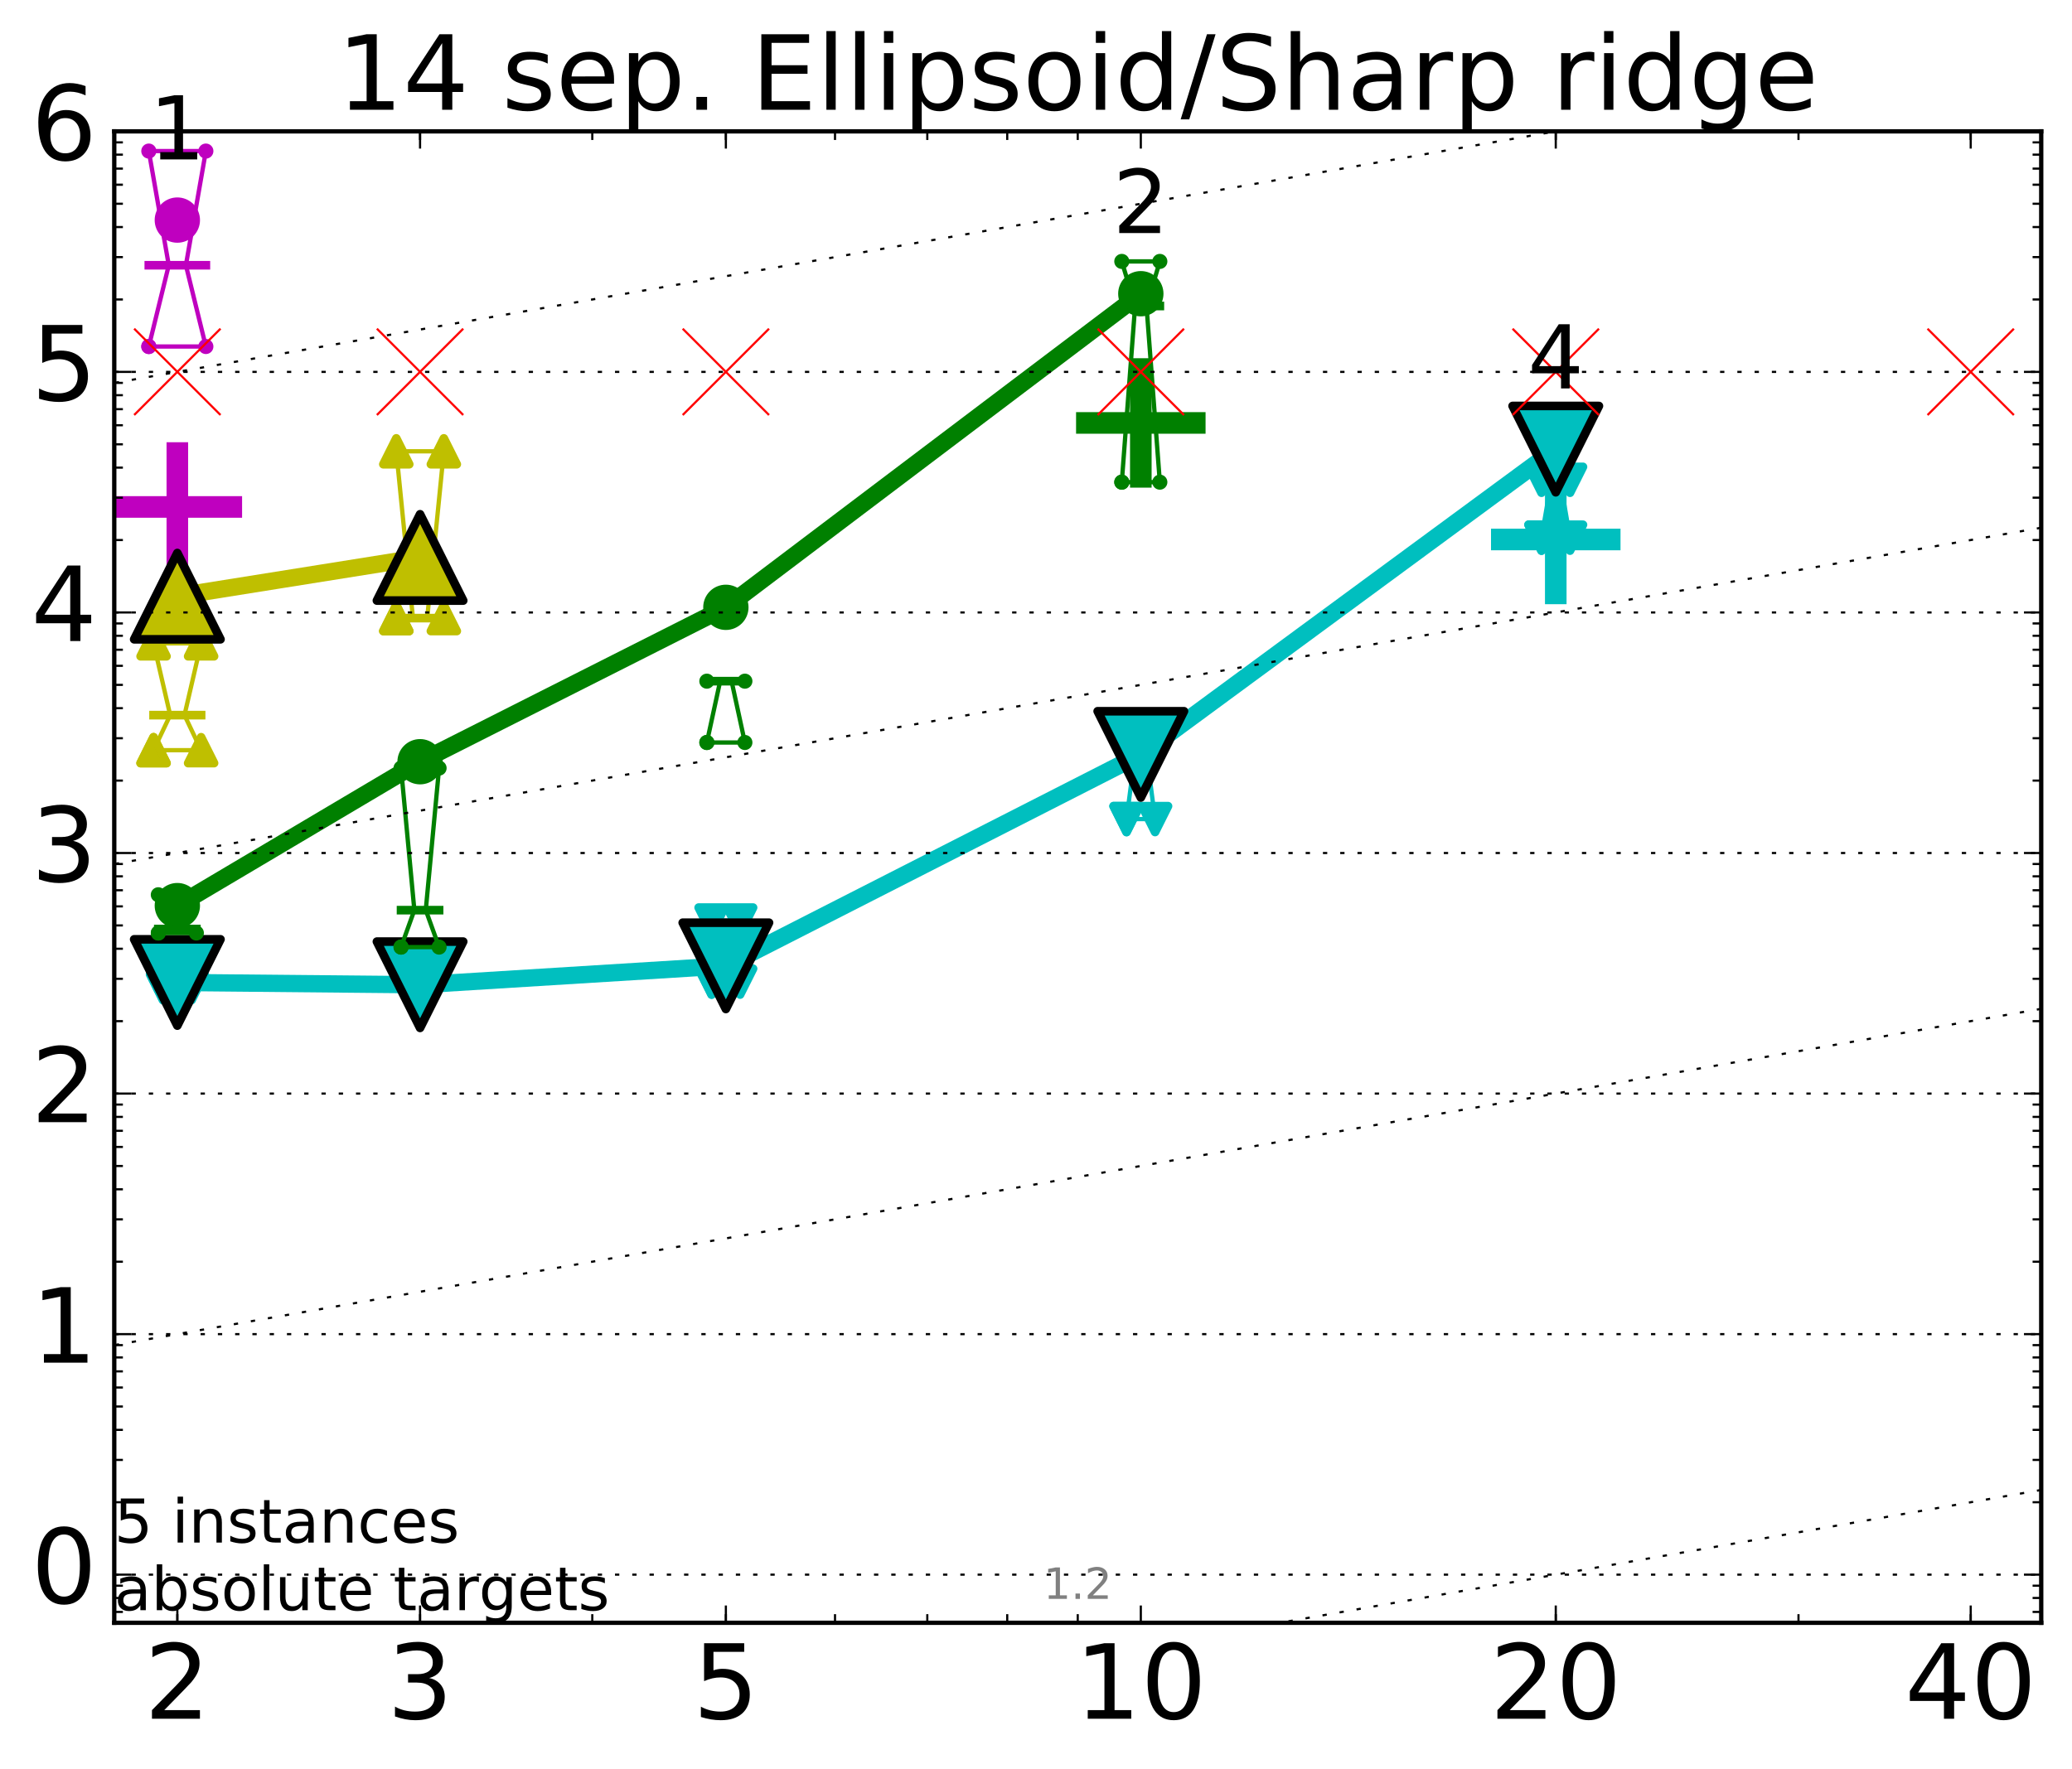 <?xml version="1.0" encoding="utf-8" standalone="no"?>
<!DOCTYPE svg PUBLIC "-//W3C//DTD SVG 1.1//EN"
  "http://www.w3.org/Graphics/SVG/1.1/DTD/svg11.dtd">
<!-- Created with matplotlib (http://matplotlib.org/) -->
<svg height="410pt" version="1.1" viewBox="0 0 480 410" width="480pt" xmlns="http://www.w3.org/2000/svg" xmlns:xlink="http://www.w3.org/1999/xlink">
 <defs>
  <style type="text/css">
*{stroke-linecap:butt;stroke-linejoin:round;stroke-miterlimit:100000;}
  </style>
 </defs>
 <g id="figure_1">
  <g id="patch_1">
   <path d="M 0 410.464 
L 480.07 410.464 
L 480.07 0 
L 0 0 
z
" style="fill:#ffffff;"/>
  </g>
  <g id="axes_1">
   <g id="patch_2">
    <path d="M 26.47 376.036 
L 472.87 376.036 
L 472.87 30.436 
L 26.47 30.436 
z
" style="fill:#ffffff;"/>
   </g>
   <g id="line2d_1">
    <defs>
     <path d="M -15 0 
L 15 0 
M 0 15 
L 0 -15 
" id="mbdb2a319c7" style="stroke:#008000;stroke-width:5.0;"/>
    </defs>
    <g clip-path="url(#p507a6250b2)">
     <use style="fill:#008000;stroke:#008000;stroke-width:5.0;" x="264.282" xlink:href="#mbdb2a319c7" y="98.002"/>
    </g>
   </g>
   <g id="line2d_2">
    <defs>
     <path d="M -15 0 
L 15 0 
M 0 15 
L 0 -15 
" id="m9a80e3b988" style="stroke:#00bfbf;stroke-width:5.0;"/>
    </defs>
    <g clip-path="url(#p507a6250b2)">
     <use style="fill:#00bfbf;stroke:#00bfbf;stroke-width:5.0;" x="360.409" xlink:href="#m9a80e3b988" y="125.01"/>
    </g>
   </g>
   <g id="line2d_3">
    <defs>
     <path d="M -15 0 
L 15 0 
M 0 15 
L 0 -15 
" id="m4b5dbed214" style="stroke:#bf00bf;stroke-width:5.0;"/>
    </defs>
    <g clip-path="url(#p507a6250b2)">
     <use style="fill:#bf00bf;stroke:#bf00bf;stroke-width:5.0;" x="41.082" xlink:href="#m4b5dbed214" y="117.472"/>
    </g>
   </g>
   <g id="line2d_4">
    <path clip-path="url(#p507a6250b2)" d="M 37.777 228.739 
L 40.09 225.859 
L 37.777 223.425 
L 44.386 223.425 
L 42.073 225.859 
L 44.386 228.739 
L 37.777 228.739 
" style="fill:none;stroke:#00bfbf;stroke-linecap:square;"/>
   </g>
   <g id="line2d_5">
    <path clip-path="url(#p507a6250b2)" d="M 37.777 228.739 
L 44.386 228.739 
L 44.386 223.425 
L 37.777 223.425 
L 37.777 228.739 
" style="fill:none;"/>
    <defs>
     <path d="M -0 3 
L 3 -3 
L -3 -3 
z
" id="m120bda9871" style="stroke:#00bfbf;stroke-linejoin:miter;stroke-width:2.0;"/>
    </defs>
    <g clip-path="url(#p507a6250b2)">
     <use style="fill:#00bfbf;stroke:#00bfbf;stroke-linejoin:miter;stroke-width:2.0;" x="37.777" xlink:href="#m120bda9871" y="228.739"/>
     <use style="fill:#00bfbf;stroke:#00bfbf;stroke-linejoin:miter;stroke-width:2.0;" x="44.386" xlink:href="#m120bda9871" y="228.739"/>
     <use style="fill:#00bfbf;stroke:#00bfbf;stroke-linejoin:miter;stroke-width:2.0;" x="44.386" xlink:href="#m120bda9871" y="223.425"/>
     <use style="fill:#00bfbf;stroke:#00bfbf;stroke-linejoin:miter;stroke-width:2.0;" x="37.777" xlink:href="#m120bda9871" y="223.425"/>
     <use style="fill:#00bfbf;stroke:#00bfbf;stroke-linejoin:miter;stroke-width:2.0;" x="37.777" xlink:href="#m120bda9871" y="228.739"/>
    </g>
   </g>
   <g id="line2d_6">
    <path clip-path="url(#p507a6250b2)" d="M 37.777 225.859 
L 44.386 225.859 
" style="fill:none;stroke:#00bfbf;stroke-linecap:square;stroke-width:2.0;"/>
   </g>
   <g id="line2d_7">
    <path clip-path="url(#p507a6250b2)" d="M 94.008 228.135 
L 96.321 227.937 
L 94.008 225.576 
L 100.617 225.576 
L 98.304 227.937 
L 100.617 228.135 
L 94.008 228.135 
" style="fill:none;stroke:#00bfbf;stroke-linecap:square;"/>
   </g>
   <g id="line2d_8">
    <path clip-path="url(#p507a6250b2)" d="M 94.008 228.135 
L 100.617 228.135 
L 100.617 225.576 
L 94.008 225.576 
L 94.008 228.135 
" style="fill:none;"/>
    <g clip-path="url(#p507a6250b2)">
     <use style="fill:#00bfbf;stroke:#00bfbf;stroke-linejoin:miter;stroke-width:2.0;" x="94.008" xlink:href="#m120bda9871" y="228.135"/>
     <use style="fill:#00bfbf;stroke:#00bfbf;stroke-linejoin:miter;stroke-width:2.0;" x="100.617" xlink:href="#m120bda9871" y="228.135"/>
     <use style="fill:#00bfbf;stroke:#00bfbf;stroke-linejoin:miter;stroke-width:2.0;" x="100.617" xlink:href="#m120bda9871" y="225.576"/>
     <use style="fill:#00bfbf;stroke:#00bfbf;stroke-linejoin:miter;stroke-width:2.0;" x="94.008" xlink:href="#m120bda9871" y="225.576"/>
     <use style="fill:#00bfbf;stroke:#00bfbf;stroke-linejoin:miter;stroke-width:2.0;" x="94.008" xlink:href="#m120bda9871" y="228.135"/>
    </g>
   </g>
   <g id="line2d_9">
    <path clip-path="url(#p507a6250b2)" d="M 94.008 227.937 
L 100.617 227.937 
" style="fill:none;stroke:#00bfbf;stroke-linecap:square;stroke-width:2.0;"/>
   </g>
   <g id="line2d_10">
    <path clip-path="url(#p507a6250b2)" d="M 164.85 227.463 
L 167.163 220.594 
L 164.85 213.307 
L 171.459 213.307 
L 169.146 220.594 
L 171.459 227.463 
L 164.85 227.463 
" style="fill:none;stroke:#00bfbf;stroke-linecap:square;"/>
   </g>
   <g id="line2d_11">
    <path clip-path="url(#p507a6250b2)" d="M 164.85 227.463 
L 171.459 227.463 
L 171.459 213.307 
L 164.85 213.307 
L 164.85 227.463 
" style="fill:none;"/>
    <g clip-path="url(#p507a6250b2)">
     <use style="fill:#00bfbf;stroke:#00bfbf;stroke-linejoin:miter;stroke-width:2.0;" x="164.85" xlink:href="#m120bda9871" y="227.463"/>
     <use style="fill:#00bfbf;stroke:#00bfbf;stroke-linejoin:miter;stroke-width:2.0;" x="171.459" xlink:href="#m120bda9871" y="227.463"/>
     <use style="fill:#00bfbf;stroke:#00bfbf;stroke-linejoin:miter;stroke-width:2.0;" x="171.459" xlink:href="#m120bda9871" y="213.307"/>
     <use style="fill:#00bfbf;stroke:#00bfbf;stroke-linejoin:miter;stroke-width:2.0;" x="164.85" xlink:href="#m120bda9871" y="213.307"/>
     <use style="fill:#00bfbf;stroke:#00bfbf;stroke-linejoin:miter;stroke-width:2.0;" x="164.85" xlink:href="#m120bda9871" y="227.463"/>
    </g>
   </g>
   <g id="line2d_12">
    <path clip-path="url(#p507a6250b2)" d="M 164.85 220.594 
L 171.459 220.594 
" style="fill:none;stroke:#00bfbf;stroke-linecap:square;stroke-width:2.0;"/>
   </g>
   <g id="line2d_13">
    <path clip-path="url(#p507a6250b2)" d="M 260.977 189.8 
L 263.29 172.064 
L 260.977 172.064 
L 267.586 172.064 
L 265.273 172.064 
L 267.586 189.8 
L 260.977 189.8 
" style="fill:none;stroke:#00bfbf;stroke-linecap:square;"/>
   </g>
   <g id="line2d_14">
    <path clip-path="url(#p507a6250b2)" d="M 260.977 189.8 
L 267.586 189.8 
L 267.586 172.064 
L 260.977 172.064 
L 260.977 189.8 
" style="fill:none;"/>
    <g clip-path="url(#p507a6250b2)">
     <use style="fill:#00bfbf;stroke:#00bfbf;stroke-linejoin:miter;stroke-width:2.0;" x="260.977" xlink:href="#m120bda9871" y="189.8"/>
     <use style="fill:#00bfbf;stroke:#00bfbf;stroke-linejoin:miter;stroke-width:2.0;" x="267.586" xlink:href="#m120bda9871" y="189.8"/>
     <use style="fill:#00bfbf;stroke:#00bfbf;stroke-linejoin:miter;stroke-width:2.0;" x="267.586" xlink:href="#m120bda9871" y="172.064"/>
     <use style="fill:#00bfbf;stroke:#00bfbf;stroke-linejoin:miter;stroke-width:2.0;" x="260.977" xlink:href="#m120bda9871" y="172.064"/>
     <use style="fill:#00bfbf;stroke:#00bfbf;stroke-linejoin:miter;stroke-width:2.0;" x="260.977" xlink:href="#m120bda9871" y="189.8"/>
    </g>
   </g>
   <g id="line2d_15">
    <path clip-path="url(#p507a6250b2)" d="M 260.977 172.064 
L 267.586 172.064 
" style="fill:none;stroke:#00bfbf;stroke-linecap:square;stroke-width:2.0;"/>
   </g>
   <g id="line2d_16">
    <path clip-path="url(#p507a6250b2)" d="M 357.104 124.593 
L 359.417 111.181 
L 357.104 111.181 
L 363.713 111.181 
L 361.4 111.181 
L 363.713 124.593 
L 357.104 124.593 
" style="fill:none;stroke:#00bfbf;stroke-linecap:square;"/>
   </g>
   <g id="line2d_17">
    <path clip-path="url(#p507a6250b2)" d="M 357.104 124.593 
L 363.713 124.593 
L 363.713 111.181 
L 357.104 111.181 
L 357.104 124.593 
" style="fill:none;"/>
    <g clip-path="url(#p507a6250b2)">
     <use style="fill:#00bfbf;stroke:#00bfbf;stroke-linejoin:miter;stroke-width:2.0;" x="357.104" xlink:href="#m120bda9871" y="124.593"/>
     <use style="fill:#00bfbf;stroke:#00bfbf;stroke-linejoin:miter;stroke-width:2.0;" x="363.713" xlink:href="#m120bda9871" y="124.593"/>
     <use style="fill:#00bfbf;stroke:#00bfbf;stroke-linejoin:miter;stroke-width:2.0;" x="363.713" xlink:href="#m120bda9871" y="111.181"/>
     <use style="fill:#00bfbf;stroke:#00bfbf;stroke-linejoin:miter;stroke-width:2.0;" x="357.104" xlink:href="#m120bda9871" y="111.181"/>
     <use style="fill:#00bfbf;stroke:#00bfbf;stroke-linejoin:miter;stroke-width:2.0;" x="357.104" xlink:href="#m120bda9871" y="124.593"/>
    </g>
   </g>
   <g id="line2d_18">
    <path clip-path="url(#p507a6250b2)" d="M 357.104 111.181 
L 363.713 111.181 
" style="fill:none;stroke:#00bfbf;stroke-linecap:square;stroke-width:2.0;"/>
   </g>
   <g id="line2d_19">
    <path clip-path="url(#p507a6250b2)" d="M 41.082 227.662 
L 97.312 228.192 
" style="fill:none;stroke:#00bfbf;stroke-linecap:square;stroke-width:4.0;"/>
   </g>
   <g id="line2d_20">
    <path clip-path="url(#p507a6250b2)" d="M 97.312 228.192 
L 168.155 223.81 
" style="fill:none;stroke:#00bfbf;stroke-linecap:square;stroke-width:4.0;"/>
   </g>
   <g id="line2d_21">
    <path clip-path="url(#p507a6250b2)" d="M 168.155 223.81 
L 264.282 174.808 
" style="fill:none;stroke:#00bfbf;stroke-linecap:square;stroke-width:4.0;"/>
   </g>
   <g id="line2d_22">
    <path clip-path="url(#p507a6250b2)" d="M 264.282 174.808 
L 360.409 104.072 
" style="fill:none;stroke:#00bfbf;stroke-linecap:square;stroke-width:4.0;"/>
   </g>
   <g id="line2d_23">
    <path clip-path="url(#p507a6250b2)" d="M 41.082 227.662 
L 97.312 228.192 
L 168.155 223.81 
L 264.282 174.808 
L 360.409 104.072 
" style="fill:none;"/>
    <defs>
     <path d="M -0 10 
L 10 -10 
L -10 -10 
z
" id="m18c38601fe" style="stroke:#000000;stroke-linejoin:miter;stroke-width:2.0;"/>
    </defs>
    <g clip-path="url(#p507a6250b2)">
     <use style="fill:#00bfbf;stroke:#000000;stroke-linejoin:miter;stroke-width:2.0;" x="41.082" xlink:href="#m18c38601fe" y="227.662"/>
     <use style="fill:#00bfbf;stroke:#000000;stroke-linejoin:miter;stroke-width:2.0;" x="97.312" xlink:href="#m18c38601fe" y="228.192"/>
     <use style="fill:#00bfbf;stroke:#000000;stroke-linejoin:miter;stroke-width:2.0;" x="168.155" xlink:href="#m18c38601fe" y="223.81"/>
     <use style="fill:#00bfbf;stroke:#000000;stroke-linejoin:miter;stroke-width:2.0;" x="264.282" xlink:href="#m18c38601fe" y="174.808"/>
     <use style="fill:#00bfbf;stroke:#000000;stroke-linejoin:miter;stroke-width:2.0;" x="360.409" xlink:href="#m18c38601fe" y="104.072"/>
    </g>
   </g>
   <g id="line2d_24">
    <path clip-path="url(#p507a6250b2)" d="M 36.676 216.199 
L 39.76 215.267 
L 36.676 207.339 
L 45.488 207.339 
L 42.403 215.267 
L 45.488 216.199 
L 36.676 216.199 
" style="fill:none;stroke:#008000;stroke-linecap:square;"/>
   </g>
   <g id="line2d_25">
    <path clip-path="url(#p507a6250b2)" d="M 36.676 216.199 
L 45.488 216.199 
L 45.488 207.339 
L 36.676 207.339 
L 36.676 216.199 
" style="fill:none;"/>
    <defs>
     <path d="M 0 1.5 
C 0.398 1.5 0.779 1.342 1.061 1.061 
C 1.342 0.779 1.5 0.398 1.5 0 
C 1.5 -0.398 1.342 -0.779 1.061 -1.061 
C 0.779 -1.342 0.398 -1.5 0 -1.5 
C -0.398 -1.5 -0.779 -1.342 -1.061 -1.061 
C -1.342 -0.779 -1.5 -0.398 -1.5 0 
C -1.5 0.398 -1.342 0.779 -1.061 1.061 
C -0.779 1.342 -0.398 1.5 0 1.5 
z
" id="m4492f03a7b" style="stroke:#008000;stroke-width:0.5;"/>
    </defs>
    <g clip-path="url(#p507a6250b2)">
     <use style="fill:#008000;stroke:#008000;stroke-width:0.5;" x="36.676" xlink:href="#m4492f03a7b" y="216.199"/>
     <use style="fill:#008000;stroke:#008000;stroke-width:0.5;" x="45.488" xlink:href="#m4492f03a7b" y="216.199"/>
     <use style="fill:#008000;stroke:#008000;stroke-width:0.5;" x="45.488" xlink:href="#m4492f03a7b" y="207.339"/>
     <use style="fill:#008000;stroke:#008000;stroke-width:0.5;" x="36.676" xlink:href="#m4492f03a7b" y="207.339"/>
     <use style="fill:#008000;stroke:#008000;stroke-width:0.5;" x="36.676" xlink:href="#m4492f03a7b" y="216.199"/>
    </g>
   </g>
   <g id="line2d_26">
    <path clip-path="url(#p507a6250b2)" d="M 36.676 215.267 
L 45.488 215.267 
" style="fill:none;stroke:#008000;stroke-linecap:square;stroke-width:2.0;"/>
   </g>
   <g id="line2d_27">
    <path clip-path="url(#p507a6250b2)" d="M 92.906 219.464 
L 95.991 210.905 
L 92.906 177.984 
L 101.718 177.984 
L 98.634 210.905 
L 101.718 219.464 
L 92.906 219.464 
" style="fill:none;stroke:#008000;stroke-linecap:square;"/>
   </g>
   <g id="line2d_28">
    <path clip-path="url(#p507a6250b2)" d="M 92.906 219.464 
L 101.718 219.464 
L 101.718 177.984 
L 92.906 177.984 
L 92.906 219.464 
" style="fill:none;"/>
    <g clip-path="url(#p507a6250b2)">
     <use style="fill:#008000;stroke:#008000;stroke-width:0.5;" x="92.906" xlink:href="#m4492f03a7b" y="219.464"/>
     <use style="fill:#008000;stroke:#008000;stroke-width:0.5;" x="101.718" xlink:href="#m4492f03a7b" y="219.464"/>
     <use style="fill:#008000;stroke:#008000;stroke-width:0.5;" x="101.718" xlink:href="#m4492f03a7b" y="177.984"/>
     <use style="fill:#008000;stroke:#008000;stroke-width:0.5;" x="92.906" xlink:href="#m4492f03a7b" y="177.984"/>
     <use style="fill:#008000;stroke:#008000;stroke-width:0.5;" x="92.906" xlink:href="#m4492f03a7b" y="219.464"/>
    </g>
   </g>
   <g id="line2d_29">
    <path clip-path="url(#p507a6250b2)" d="M 92.906 210.905 
L 101.718 210.905 
" style="fill:none;stroke:#008000;stroke-linecap:square;stroke-width:2.0;"/>
   </g>
   <g id="line2d_30">
    <path clip-path="url(#p507a6250b2)" d="M 163.749 172.053 
L 166.833 157.844 
L 163.749 157.844 
L 172.561 157.844 
L 169.476 157.844 
L 172.561 172.053 
L 163.749 172.053 
" style="fill:none;stroke:#008000;stroke-linecap:square;"/>
   </g>
   <g id="line2d_31">
    <path clip-path="url(#p507a6250b2)" d="M 163.749 172.053 
L 172.561 172.053 
L 172.561 157.844 
L 163.749 157.844 
L 163.749 172.053 
" style="fill:none;"/>
    <g clip-path="url(#p507a6250b2)">
     <use style="fill:#008000;stroke:#008000;stroke-width:0.5;" x="163.749" xlink:href="#m4492f03a7b" y="172.053"/>
     <use style="fill:#008000;stroke:#008000;stroke-width:0.5;" x="172.561" xlink:href="#m4492f03a7b" y="172.053"/>
     <use style="fill:#008000;stroke:#008000;stroke-width:0.5;" x="172.561" xlink:href="#m4492f03a7b" y="157.844"/>
     <use style="fill:#008000;stroke:#008000;stroke-width:0.5;" x="163.749" xlink:href="#m4492f03a7b" y="157.844"/>
     <use style="fill:#008000;stroke:#008000;stroke-width:0.5;" x="163.749" xlink:href="#m4492f03a7b" y="172.053"/>
    </g>
   </g>
   <g id="line2d_32">
    <path clip-path="url(#p507a6250b2)" d="M 163.749 157.844 
L 172.561 157.844 
" style="fill:none;stroke:#008000;stroke-linecap:square;stroke-width:2.0;"/>
   </g>
   <g id="line2d_33">
    <path clip-path="url(#p507a6250b2)" d="M 259.876 111.727 
L 262.96 70.905 
L 259.876 60.576 
L 268.688 60.576 
L 265.603 70.905 
L 268.688 111.727 
L 259.876 111.727 
" style="fill:none;stroke:#008000;stroke-linecap:square;"/>
   </g>
   <g id="line2d_34">
    <path clip-path="url(#p507a6250b2)" d="M 259.876 111.727 
L 268.688 111.727 
L 268.688 60.576 
L 259.876 60.576 
L 259.876 111.727 
" style="fill:none;"/>
    <g clip-path="url(#p507a6250b2)">
     <use style="fill:#008000;stroke:#008000;stroke-width:0.5;" x="259.876" xlink:href="#m4492f03a7b" y="111.727"/>
     <use style="fill:#008000;stroke:#008000;stroke-width:0.5;" x="268.688" xlink:href="#m4492f03a7b" y="111.727"/>
     <use style="fill:#008000;stroke:#008000;stroke-width:0.5;" x="268.688" xlink:href="#m4492f03a7b" y="60.576"/>
     <use style="fill:#008000;stroke:#008000;stroke-width:0.5;" x="259.876" xlink:href="#m4492f03a7b" y="60.576"/>
     <use style="fill:#008000;stroke:#008000;stroke-width:0.5;" x="259.876" xlink:href="#m4492f03a7b" y="111.727"/>
    </g>
   </g>
   <g id="line2d_35">
    <path clip-path="url(#p507a6250b2)" d="M 259.876 70.905 
L 268.688 70.905 
" style="fill:none;stroke:#008000;stroke-linecap:square;stroke-width:2.0;"/>
   </g>
   <g id="line2d_36">
    <path clip-path="url(#p507a6250b2)" d="M 41.082 209.851 
L 97.312 176.509 
" style="fill:none;stroke:#008000;stroke-linecap:square;stroke-width:4.0;"/>
   </g>
   <g id="line2d_37">
    <path clip-path="url(#p507a6250b2)" d="M 97.312 176.509 
L 168.155 140.731 
" style="fill:none;stroke:#008000;stroke-linecap:square;stroke-width:4.0;"/>
   </g>
   <g id="line2d_38">
    <path clip-path="url(#p507a6250b2)" d="M 168.155 140.731 
L 264.282 68.059 
" style="fill:none;stroke:#008000;stroke-linecap:square;stroke-width:4.0;"/>
   </g>
   <g id="line2d_39">
    <path clip-path="url(#p507a6250b2)" d="M 41.082 209.851 
L 97.312 176.509 
L 168.155 140.731 
L 264.282 68.059 
" style="fill:none;"/>
    <defs>
     <path d="M 0 5 
C 1.326 5 2.598 4.473 3.536 3.536 
C 4.473 2.598 5 1.326 5 0 
C 5 -1.326 4.473 -2.598 3.536 -3.536 
C 2.598 -4.473 1.326 -5 0 -5 
C -1.326 -5 -2.598 -4.473 -3.536 -3.536 
C -4.473 -2.598 -5 -1.326 -5 0 
C -5 1.326 -4.473 2.598 -3.536 3.536 
C -2.598 4.473 -1.326 5 0 5 
z
" id="m2710b95224" style="stroke:#008000;stroke-width:0.5;"/>
    </defs>
    <g clip-path="url(#p507a6250b2)">
     <use style="fill:#008000;stroke:#008000;stroke-width:0.5;" x="41.082" xlink:href="#m2710b95224" y="209.851"/>
     <use style="fill:#008000;stroke:#008000;stroke-width:0.5;" x="97.312" xlink:href="#m2710b95224" y="176.509"/>
     <use style="fill:#008000;stroke:#008000;stroke-width:0.5;" x="168.155" xlink:href="#m2710b95224" y="140.731"/>
     <use style="fill:#008000;stroke:#008000;stroke-width:0.5;" x="264.282" xlink:href="#m2710b95224" y="68.059"/>
    </g>
   </g>
   <g id="line2d_40">
    <path clip-path="url(#p507a6250b2)" d="M 35.574 173.833 
L 39.429 165.716 
L 35.574 149.081 
L 46.589 149.081 
L 42.734 165.716 
L 46.589 173.833 
L 35.574 173.833 
" style="fill:none;stroke:#bfbf00;stroke-linecap:square;"/>
   </g>
   <g id="line2d_41">
    <path clip-path="url(#p507a6250b2)" d="M 35.574 173.833 
L 46.589 173.833 
L 46.589 149.081 
L 35.574 149.081 
L 35.574 173.833 
" style="fill:none;"/>
    <defs>
     <path d="M 0 -3 
L -3 3 
L 3 3 
z
" id="m875a96268b" style="stroke:#bfbf00;stroke-linejoin:miter;stroke-width:2.0;"/>
    </defs>
    <g clip-path="url(#p507a6250b2)">
     <use style="fill:#bfbf00;stroke:#bfbf00;stroke-linejoin:miter;stroke-width:2.0;" x="35.574" xlink:href="#m875a96268b" y="173.833"/>
     <use style="fill:#bfbf00;stroke:#bfbf00;stroke-linejoin:miter;stroke-width:2.0;" x="46.589" xlink:href="#m875a96268b" y="173.833"/>
     <use style="fill:#bfbf00;stroke:#bfbf00;stroke-linejoin:miter;stroke-width:2.0;" x="46.589" xlink:href="#m875a96268b" y="149.081"/>
     <use style="fill:#bfbf00;stroke:#bfbf00;stroke-linejoin:miter;stroke-width:2.0;" x="35.574" xlink:href="#m875a96268b" y="149.081"/>
     <use style="fill:#bfbf00;stroke:#bfbf00;stroke-linejoin:miter;stroke-width:2.0;" x="35.574" xlink:href="#m875a96268b" y="173.833"/>
    </g>
   </g>
   <g id="line2d_42">
    <path clip-path="url(#p507a6250b2)" d="M 35.574 165.716 
L 46.589 165.716 
" style="fill:none;stroke:#bfbf00;stroke-linecap:square;stroke-width:2.0;"/>
   </g>
   <g id="line2d_43">
    <path clip-path="url(#p507a6250b2)" d="M 91.805 143.23 
L 95.66 143.23 
L 91.805 104.58 
L 102.82 104.58 
L 98.965 143.23 
L 102.82 143.23 
L 91.805 143.23 
" style="fill:none;stroke:#bfbf00;stroke-linecap:square;"/>
   </g>
   <g id="line2d_44">
    <path clip-path="url(#p507a6250b2)" d="M 91.805 143.23 
L 102.82 143.23 
L 102.82 104.58 
L 91.805 104.58 
L 91.805 143.23 
" style="fill:none;"/>
    <g clip-path="url(#p507a6250b2)">
     <use style="fill:#bfbf00;stroke:#bfbf00;stroke-linejoin:miter;stroke-width:2.0;" x="91.805" xlink:href="#m875a96268b" y="143.23"/>
     <use style="fill:#bfbf00;stroke:#bfbf00;stroke-linejoin:miter;stroke-width:2.0;" x="102.82" xlink:href="#m875a96268b" y="143.23"/>
     <use style="fill:#bfbf00;stroke:#bfbf00;stroke-linejoin:miter;stroke-width:2.0;" x="102.82" xlink:href="#m875a96268b" y="104.58"/>
     <use style="fill:#bfbf00;stroke:#bfbf00;stroke-linejoin:miter;stroke-width:2.0;" x="91.805" xlink:href="#m875a96268b" y="104.58"/>
     <use style="fill:#bfbf00;stroke:#bfbf00;stroke-linejoin:miter;stroke-width:2.0;" x="91.805" xlink:href="#m875a96268b" y="143.23"/>
    </g>
   </g>
   <g id="line2d_45">
    <path clip-path="url(#p507a6250b2)" d="M 91.805 143.23 
L 102.82 143.23 
" style="fill:none;stroke:#bfbf00;stroke-linecap:square;stroke-width:2.0;"/>
   </g>
   <g id="line2d_46">
    <path clip-path="url(#p507a6250b2)" d="M 41.082 138.144 
L 97.312 129.167 
" style="fill:none;stroke:#bfbf00;stroke-linecap:square;stroke-width:4.0;"/>
   </g>
   <g id="line2d_47">
    <path clip-path="url(#p507a6250b2)" d="M 41.082 138.144 
L 97.312 129.167 
" style="fill:none;"/>
    <defs>
     <path d="M 0 -10 
L -10 10 
L 10 10 
z
" id="mecbf09c22a" style="stroke:#000000;stroke-linejoin:miter;stroke-width:2.0;"/>
    </defs>
    <g clip-path="url(#p507a6250b2)">
     <use style="fill:#bfbf00;stroke:#000000;stroke-linejoin:miter;stroke-width:2.0;" x="41.082" xlink:href="#mecbf09c22a" y="138.144"/>
     <use style="fill:#bfbf00;stroke:#000000;stroke-linejoin:miter;stroke-width:2.0;" x="97.312" xlink:href="#mecbf09c22a" y="129.167"/>
    </g>
   </g>
   <g id="line2d_48">
    <path clip-path="url(#p507a6250b2)" d="M 34.473 80.295 
L 39.099 61.461 
L 34.473 35.008 
L 47.691 35.008 
L 43.064 61.461 
L 47.691 80.295 
L 34.473 80.295 
" style="fill:none;stroke:#bf00bf;stroke-linecap:square;"/>
   </g>
   <g id="line2d_49">
    <path clip-path="url(#p507a6250b2)" d="M 34.473 80.295 
L 47.691 80.295 
L 47.691 35.008 
L 34.473 35.008 
L 34.473 80.295 
" style="fill:none;"/>
    <defs>
     <path d="M 0 1.5 
C 0.398 1.5 0.779 1.342 1.061 1.061 
C 1.342 0.779 1.5 0.398 1.5 0 
C 1.5 -0.398 1.342 -0.779 1.061 -1.061 
C 0.779 -1.342 0.398 -1.5 0 -1.5 
C -0.398 -1.5 -0.779 -1.342 -1.061 -1.061 
C -1.342 -0.779 -1.5 -0.398 -1.5 0 
C -1.5 0.398 -1.342 0.779 -1.061 1.061 
C -0.779 1.342 -0.398 1.5 0 1.5 
z
" id="m710c4c50f5" style="stroke:#bf00bf;stroke-width:0.5;"/>
    </defs>
    <g clip-path="url(#p507a6250b2)">
     <use style="fill:#bf00bf;stroke:#bf00bf;stroke-width:0.5;" x="34.473" xlink:href="#m710c4c50f5" y="80.295"/>
     <use style="fill:#bf00bf;stroke:#bf00bf;stroke-width:0.5;" x="47.691" xlink:href="#m710c4c50f5" y="80.295"/>
     <use style="fill:#bf00bf;stroke:#bf00bf;stroke-width:0.5;" x="47.691" xlink:href="#m710c4c50f5" y="35.008"/>
     <use style="fill:#bf00bf;stroke:#bf00bf;stroke-width:0.5;" x="34.473" xlink:href="#m710c4c50f5" y="35.008"/>
     <use style="fill:#bf00bf;stroke:#bf00bf;stroke-width:0.5;" x="34.473" xlink:href="#m710c4c50f5" y="80.295"/>
    </g>
   </g>
   <g id="line2d_50">
    <path clip-path="url(#p507a6250b2)" d="M 34.473 61.461 
L 47.691 61.461 
" style="fill:none;stroke:#bf00bf;stroke-linecap:square;stroke-width:2.0;"/>
   </g>
   <g id="line2d_51">
    <path clip-path="url(#p507a6250b2)" d="M 41.082 50.998 
" style="fill:none;"/>
    <defs>
     <path d="M 0 5 
C 1.326 5 2.598 4.473 3.536 3.536 
C 4.473 2.598 5 1.326 5 0 
C 5 -1.326 4.473 -2.598 3.536 -3.536 
C 2.598 -4.473 1.326 -5 0 -5 
C -1.326 -5 -2.598 -4.473 -3.536 -3.536 
C -4.473 -2.598 -5 -1.326 -5 0 
C -5 1.326 -4.473 2.598 -3.536 3.536 
C -2.598 4.473 -1.326 5 0 5 
z
" id="m2f3f01b074" style="stroke:#bf00bf;stroke-width:0.5;"/>
    </defs>
    <g clip-path="url(#p507a6250b2)">
     <use style="fill:#bf00bf;stroke:#bf00bf;stroke-width:0.5;" x="41.082" xlink:href="#m2f3f01b074" y="50.998"/>
    </g>
   </g>
   <g id="line2d_52"/>
   <g id="line2d_53"/>
   <g id="line2d_54"/>
   <g id="line2d_55"/>
   <g id="line2d_56"/>
   <g id="line2d_57">
    <defs>
     <path d="M -10 10 
L 10 -10 
M -10 -10 
L 10 10 
" id="m708c39929c" style="stroke:#ff0000;stroke-width:0.5;"/>
    </defs>
    <g clip-path="url(#p507a6250b2)">
     <use style="fill:#ff0000;stroke:#ff0000;stroke-width:0.5;" x="41.082" xlink:href="#m708c39929c" y="86.164"/>
     <use style="fill:#ff0000;stroke:#ff0000;stroke-width:0.5;" x="97.312" xlink:href="#m708c39929c" y="86.168"/>
     <use style="fill:#ff0000;stroke:#ff0000;stroke-width:0.5;" x="168.155" xlink:href="#m708c39929c" y="86.172"/>
     <use style="fill:#ff0000;stroke:#ff0000;stroke-width:0.5;" x="264.282" xlink:href="#m708c39929c" y="86.175"/>
     <use style="fill:#ff0000;stroke:#ff0000;stroke-width:0.5;" x="360.409" xlink:href="#m708c39929c" y="86.176"/>
     <use style="fill:#ff0000;stroke:#ff0000;stroke-width:0.5;" x="456.536" xlink:href="#m708c39929c" y="86.177"/>
    </g>
   </g>
   <g id="line2d_58">
    <path clip-path="url(#p507a6250b2)" d="M 93.591 411.464 
L 481.07 343.825 
" style="fill:none;stroke:#000000;stroke-dasharray:1,3;stroke-dashoffset:0.0;stroke-width:0.5;"/>
   </g>
   <g id="line2d_59">
    <path clip-path="url(#p507a6250b2)" d="M -1 316.492 
L 481.07 232.341 
" style="fill:none;stroke:#000000;stroke-dasharray:1,3;stroke-dashoffset:0.0;stroke-width:0.5;"/>
   </g>
   <g id="line2d_60">
    <path clip-path="url(#p507a6250b2)" d="M -1 205.008 
L 481.07 120.857 
" style="fill:none;stroke:#000000;stroke-dasharray:1,3;stroke-dashoffset:0.0;stroke-width:0.5;"/>
   </g>
   <g id="line2d_61">
    <path clip-path="url(#p507a6250b2)" d="M -1 93.524 
L 481.07 9.374 
" style="fill:none;stroke:#000000;stroke-dasharray:1,3;stroke-dashoffset:0.0;stroke-width:0.5;"/>
   </g>
   <g id="line2d_62">
    <path clip-path="url(#p507a6250b2)" style="fill:none;stroke:#000000;stroke-dasharray:1,3;stroke-dashoffset:0.0;stroke-width:0.5;"/>
   </g>
   <g id="patch_3">
    <path d="M 26.47 30.436 
L 472.87 30.436 
" style="fill:none;stroke:#000000;stroke-linecap:square;stroke-linejoin:miter;"/>
   </g>
   <g id="patch_4">
    <path d="M 472.87 376.036 
L 472.87 30.436 
" style="fill:none;stroke:#000000;stroke-linecap:square;stroke-linejoin:miter;"/>
   </g>
   <g id="patch_5">
    <path d="M 26.47 376.036 
L 472.87 376.036 
" style="fill:none;stroke:#000000;stroke-linecap:square;stroke-linejoin:miter;"/>
   </g>
   <g id="patch_6">
    <path d="M 26.47 376.036 
L 26.47 30.436 
" style="fill:none;stroke:#000000;stroke-linecap:square;stroke-linejoin:miter;"/>
   </g>
   <g id="matplotlib.axis_1">
    <g id="xtick_1">
     <g id="line2d_63">
      <defs>
       <path d="M 0 0 
L 0 -4 
" id="mc224755d8f" style="stroke:#000000;stroke-width:0.5;"/>
      </defs>
      <g>
       <use style="stroke:#000000;stroke-width:0.5;" x="41.082" xlink:href="#mc224755d8f" y="376.036"/>
      </g>
     </g>
     <g id="line2d_64">
      <defs>
       <path d="M 0 0 
L 0 4 
" id="mc39a71662f" style="stroke:#000000;stroke-width:0.5;"/>
      </defs>
      <g>
       <use style="stroke:#000000;stroke-width:0.5;" x="41.082" xlink:href="#mc39a71662f" y="30.436"/>
      </g>
     </g>
     <g id="text_1">
      <!-- 2 -->
      <defs>
       <path d="M 19.188 8.297 
L 53.609 8.297 
L 53.609 0 
L 7.328 0 
L 7.328 8.297 
Q 12.938 14.109 22.625 23.891 
Q 32.328 33.688 34.812 36.531 
Q 39.547 41.844 41.422 45.531 
Q 43.312 49.219 43.312 52.781 
Q 43.312 58.594 39.234 62.25 
Q 35.156 65.922 28.609 65.922 
Q 23.969 65.922 18.812 64.312 
Q 13.672 62.703 7.812 59.422 
L 7.812 69.391 
Q 13.766 71.781 18.938 73 
Q 24.125 74.219 28.422 74.219 
Q 39.75 74.219 46.484 68.547 
Q 53.219 62.891 53.219 53.422 
Q 53.219 48.922 51.531 44.891 
Q 49.859 40.875 45.406 35.406 
Q 44.188 33.984 37.641 27.219 
Q 31.109 20.453 19.188 8.297 
" id="BitstreamVeraSans-Roman-32"/>
      </defs>
      <g transform="translate(33.447 398.272)scale(0.24 -0.24)">
       <use xlink:href="#BitstreamVeraSans-Roman-32"/>
      </g>
     </g>
    </g>
    <g id="xtick_2">
     <g id="line2d_65">
      <g>
       <use style="stroke:#000000;stroke-width:0.5;" x="97.312" xlink:href="#mc224755d8f" y="376.036"/>
      </g>
     </g>
     <g id="line2d_66">
      <g>
       <use style="stroke:#000000;stroke-width:0.5;" x="97.312" xlink:href="#mc39a71662f" y="30.436"/>
      </g>
     </g>
     <g id="text_2">
      <!-- 3 -->
      <defs>
       <path d="M 40.578 39.312 
Q 47.656 37.797 51.625 33 
Q 55.609 28.219 55.609 21.188 
Q 55.609 10.406 48.188 4.484 
Q 40.766 -1.422 27.094 -1.422 
Q 22.516 -1.422 17.656 -0.516 
Q 12.797 0.391 7.625 2.203 
L 7.625 11.719 
Q 11.719 9.328 16.594 8.109 
Q 21.484 6.891 26.812 6.891 
Q 36.078 6.891 40.938 10.547 
Q 45.797 14.203 45.797 21.188 
Q 45.797 27.641 41.281 31.266 
Q 36.766 34.906 28.719 34.906 
L 20.219 34.906 
L 20.219 43.016 
L 29.109 43.016 
Q 36.375 43.016 40.234 45.922 
Q 44.094 48.828 44.094 54.297 
Q 44.094 59.906 40.109 62.906 
Q 36.141 65.922 28.719 65.922 
Q 24.656 65.922 20.016 65.031 
Q 15.375 64.156 9.812 62.312 
L 9.812 71.094 
Q 15.438 72.656 20.344 73.438 
Q 25.25 74.219 29.594 74.219 
Q 40.828 74.219 47.359 69.109 
Q 53.906 64.016 53.906 55.328 
Q 53.906 49.266 50.438 45.094 
Q 46.969 40.922 40.578 39.312 
" id="BitstreamVeraSans-Roman-33"/>
      </defs>
      <g transform="translate(89.677 398.272)scale(0.24 -0.24)">
       <use xlink:href="#BitstreamVeraSans-Roman-33"/>
      </g>
     </g>
    </g>
    <g id="xtick_3">
     <g id="line2d_67">
      <g>
       <use style="stroke:#000000;stroke-width:0.5;" x="168.155" xlink:href="#mc224755d8f" y="376.036"/>
      </g>
     </g>
     <g id="line2d_68">
      <g>
       <use style="stroke:#000000;stroke-width:0.5;" x="168.155" xlink:href="#mc39a71662f" y="30.436"/>
      </g>
     </g>
     <g id="text_3">
      <!-- 5 -->
      <defs>
       <path d="M 10.797 72.906 
L 49.516 72.906 
L 49.516 64.594 
L 19.828 64.594 
L 19.828 46.734 
Q 21.969 47.469 24.109 47.828 
Q 26.266 48.188 28.422 48.188 
Q 40.625 48.188 47.75 41.5 
Q 54.891 34.812 54.891 23.391 
Q 54.891 11.625 47.562 5.094 
Q 40.234 -1.422 26.906 -1.422 
Q 22.312 -1.422 17.547 -0.641 
Q 12.797 0.141 7.719 1.703 
L 7.719 11.625 
Q 12.109 9.234 16.797 8.062 
Q 21.484 6.891 26.703 6.891 
Q 35.156 6.891 40.078 11.328 
Q 45.016 15.766 45.016 23.391 
Q 45.016 31 40.078 35.438 
Q 35.156 39.891 26.703 39.891 
Q 22.75 39.891 18.812 39.016 
Q 14.891 38.141 10.797 36.281 
z
" id="BitstreamVeraSans-Roman-35"/>
      </defs>
      <g transform="translate(160.52 398.272)scale(0.24 -0.24)">
       <use xlink:href="#BitstreamVeraSans-Roman-35"/>
      </g>
     </g>
    </g>
    <g id="xtick_4">
     <g id="line2d_69">
      <g>
       <use style="stroke:#000000;stroke-width:0.5;" x="264.282" xlink:href="#mc224755d8f" y="376.036"/>
      </g>
     </g>
     <g id="line2d_70">
      <g>
       <use style="stroke:#000000;stroke-width:0.5;" x="264.282" xlink:href="#mc39a71662f" y="30.436"/>
      </g>
     </g>
     <g id="text_4">
      <!-- 10 -->
      <defs>
       <path d="M 31.781 66.406 
Q 24.172 66.406 20.328 58.906 
Q 16.5 51.422 16.5 36.375 
Q 16.5 21.391 20.328 13.891 
Q 24.172 6.391 31.781 6.391 
Q 39.453 6.391 43.281 13.891 
Q 47.125 21.391 47.125 36.375 
Q 47.125 51.422 43.281 58.906 
Q 39.453 66.406 31.781 66.406 
M 31.781 74.219 
Q 44.047 74.219 50.516 64.516 
Q 56.984 54.828 56.984 36.375 
Q 56.984 17.969 50.516 8.266 
Q 44.047 -1.422 31.781 -1.422 
Q 19.531 -1.422 13.062 8.266 
Q 6.594 17.969 6.594 36.375 
Q 6.594 54.828 13.062 64.516 
Q 19.531 74.219 31.781 74.219 
" id="BitstreamVeraSans-Roman-30"/>
       <path d="M 12.406 8.297 
L 28.516 8.297 
L 28.516 63.922 
L 10.984 60.406 
L 10.984 69.391 
L 28.422 72.906 
L 38.281 72.906 
L 38.281 8.297 
L 54.391 8.297 
L 54.391 0 
L 12.406 0 
z
" id="BitstreamVeraSans-Roman-31"/>
      </defs>
      <g transform="translate(249.012 398.272)scale(0.24 -0.24)">
       <use xlink:href="#BitstreamVeraSans-Roman-31"/>
       <use x="63.623" xlink:href="#BitstreamVeraSans-Roman-30"/>
      </g>
     </g>
    </g>
    <g id="xtick_5">
     <g id="line2d_71">
      <g>
       <use style="stroke:#000000;stroke-width:0.5;" x="360.409" xlink:href="#mc224755d8f" y="376.036"/>
      </g>
     </g>
     <g id="line2d_72">
      <g>
       <use style="stroke:#000000;stroke-width:0.5;" x="360.409" xlink:href="#mc39a71662f" y="30.436"/>
      </g>
     </g>
     <g id="text_5">
      <!-- 20 -->
      <g transform="translate(345.139 398.272)scale(0.24 -0.24)">
       <use xlink:href="#BitstreamVeraSans-Roman-32"/>
       <use x="63.623" xlink:href="#BitstreamVeraSans-Roman-30"/>
      </g>
     </g>
    </g>
    <g id="xtick_6">
     <g id="line2d_73">
      <g>
       <use style="stroke:#000000;stroke-width:0.5;" x="456.536" xlink:href="#mc224755d8f" y="376.036"/>
      </g>
     </g>
     <g id="line2d_74">
      <g>
       <use style="stroke:#000000;stroke-width:0.5;" x="456.536" xlink:href="#mc39a71662f" y="30.436"/>
      </g>
     </g>
     <g id="text_6">
      <!-- 40 -->
      <defs>
       <path d="M 37.797 64.312 
L 12.891 25.391 
L 37.797 25.391 
z
M 35.203 72.906 
L 47.609 72.906 
L 47.609 25.391 
L 58.016 25.391 
L 58.016 17.188 
L 47.609 17.188 
L 47.609 0 
L 37.797 0 
L 37.797 17.188 
L 4.891 17.188 
L 4.891 26.703 
z
" id="BitstreamVeraSans-Roman-34"/>
      </defs>
      <g transform="translate(441.266 398.272)scale(0.24 -0.24)">
       <use xlink:href="#BitstreamVeraSans-Roman-34"/>
       <use x="63.623" xlink:href="#BitstreamVeraSans-Roman-30"/>
      </g>
     </g>
    </g>
    <g id="xtick_7">
     <g id="line2d_75">
      <defs>
       <path d="M 0 0 
L 0 -2 
" id="m275f204a74" style="stroke:#000000;stroke-width:0.5;"/>
      </defs>
      <g>
       <use style="stroke:#000000;stroke-width:0.5;" x="41.082" xlink:href="#m275f204a74" y="376.036"/>
      </g>
     </g>
     <g id="line2d_76">
      <defs>
       <path d="M 0 0 
L 0 2 
" id="md894836578" style="stroke:#000000;stroke-width:0.5;"/>
      </defs>
      <g>
       <use style="stroke:#000000;stroke-width:0.5;" x="41.082" xlink:href="#md894836578" y="30.436"/>
      </g>
     </g>
    </g>
    <g id="xtick_8">
     <g id="line2d_77">
      <g>
       <use style="stroke:#000000;stroke-width:0.5;" x="97.312" xlink:href="#m275f204a74" y="376.036"/>
      </g>
     </g>
     <g id="line2d_78">
      <g>
       <use style="stroke:#000000;stroke-width:0.5;" x="97.312" xlink:href="#md894836578" y="30.436"/>
      </g>
     </g>
    </g>
    <g id="xtick_9">
     <g id="line2d_79">
      <g>
       <use style="stroke:#000000;stroke-width:0.5;" x="137.209" xlink:href="#m275f204a74" y="376.036"/>
      </g>
     </g>
     <g id="line2d_80">
      <g>
       <use style="stroke:#000000;stroke-width:0.5;" x="137.209" xlink:href="#md894836578" y="30.436"/>
      </g>
     </g>
    </g>
    <g id="xtick_10">
     <g id="line2d_81">
      <g>
       <use style="stroke:#000000;stroke-width:0.5;" x="168.155" xlink:href="#m275f204a74" y="376.036"/>
      </g>
     </g>
     <g id="line2d_82">
      <g>
       <use style="stroke:#000000;stroke-width:0.5;" x="168.155" xlink:href="#md894836578" y="30.436"/>
      </g>
     </g>
    </g>
    <g id="xtick_11">
     <g id="line2d_83">
      <g>
       <use style="stroke:#000000;stroke-width:0.5;" x="193.439" xlink:href="#m275f204a74" y="376.036"/>
      </g>
     </g>
     <g id="line2d_84">
      <g>
       <use style="stroke:#000000;stroke-width:0.5;" x="193.439" xlink:href="#md894836578" y="30.436"/>
      </g>
     </g>
    </g>
    <g id="xtick_12">
     <g id="line2d_85">
      <g>
       <use style="stroke:#000000;stroke-width:0.5;" x="214.817" xlink:href="#m275f204a74" y="376.036"/>
      </g>
     </g>
     <g id="line2d_86">
      <g>
       <use style="stroke:#000000;stroke-width:0.5;" x="214.817" xlink:href="#md894836578" y="30.436"/>
      </g>
     </g>
    </g>
    <g id="xtick_13">
     <g id="line2d_87">
      <g>
       <use style="stroke:#000000;stroke-width:0.5;" x="233.336" xlink:href="#m275f204a74" y="376.036"/>
      </g>
     </g>
     <g id="line2d_88">
      <g>
       <use style="stroke:#000000;stroke-width:0.5;" x="233.336" xlink:href="#md894836578" y="30.436"/>
      </g>
     </g>
    </g>
    <g id="xtick_14">
     <g id="line2d_89">
      <g>
       <use style="stroke:#000000;stroke-width:0.5;" x="249.67" xlink:href="#m275f204a74" y="376.036"/>
      </g>
     </g>
     <g id="line2d_90">
      <g>
       <use style="stroke:#000000;stroke-width:0.5;" x="249.67" xlink:href="#md894836578" y="30.436"/>
      </g>
     </g>
    </g>
    <g id="xtick_15">
     <g id="line2d_91">
      <g>
       <use style="stroke:#000000;stroke-width:0.5;" x="360.409" xlink:href="#m275f204a74" y="376.036"/>
      </g>
     </g>
     <g id="line2d_92">
      <g>
       <use style="stroke:#000000;stroke-width:0.5;" x="360.409" xlink:href="#md894836578" y="30.436"/>
      </g>
     </g>
    </g>
    <g id="xtick_16">
     <g id="line2d_93">
      <g>
       <use style="stroke:#000000;stroke-width:0.5;" x="416.639" xlink:href="#m275f204a74" y="376.036"/>
      </g>
     </g>
     <g id="line2d_94">
      <g>
       <use style="stroke:#000000;stroke-width:0.5;" x="416.639" xlink:href="#md894836578" y="30.436"/>
      </g>
     </g>
    </g>
    <g id="xtick_17">
     <g id="line2d_95">
      <g>
       <use style="stroke:#000000;stroke-width:0.5;" x="456.536" xlink:href="#m275f204a74" y="376.036"/>
      </g>
     </g>
     <g id="line2d_96">
      <g>
       <use style="stroke:#000000;stroke-width:0.5;" x="456.536" xlink:href="#md894836578" y="30.436"/>
      </g>
     </g>
    </g>
   </g>
   <g id="matplotlib.axis_2">
    <g id="ytick_1">
     <g id="line2d_97">
      <path clip-path="url(#p507a6250b2)" d="M 26.47 364.888 
L 472.87 364.888 
" style="fill:none;stroke:#000000;stroke-dasharray:1,3;stroke-dashoffset:0.0;stroke-width:0.5;"/>
     </g>
     <g id="line2d_98">
      <defs>
       <path d="M 0 0 
L 4 0 
" id="m0f86b90d42" style="stroke:#000000;stroke-width:0.5;"/>
      </defs>
      <g>
       <use style="stroke:#000000;stroke-width:0.5;" x="26.47" xlink:href="#m0f86b90d42" y="364.888"/>
      </g>
     </g>
     <g id="line2d_99">
      <defs>
       <path d="M 0 0 
L -4 0 
" id="mff9fa942e8" style="stroke:#000000;stroke-width:0.5;"/>
      </defs>
      <g>
       <use style="stroke:#000000;stroke-width:0.5;" x="472.87" xlink:href="#mff9fa942e8" y="364.888"/>
      </g>
     </g>
     <g id="text_7">
      <!-- 0 -->
      <g transform="translate(7.2 371.51)scale(0.24 -0.24)">
       <use xlink:href="#BitstreamVeraSans-Roman-30"/>
      </g>
     </g>
    </g>
    <g id="ytick_2">
     <g id="line2d_100">
      <path clip-path="url(#p507a6250b2)" d="M 26.47 309.146 
L 472.87 309.146 
" style="fill:none;stroke:#000000;stroke-dasharray:1,3;stroke-dashoffset:0.0;stroke-width:0.5;"/>
     </g>
     <g id="line2d_101">
      <g>
       <use style="stroke:#000000;stroke-width:0.5;" x="26.47" xlink:href="#m0f86b90d42" y="309.146"/>
      </g>
     </g>
     <g id="line2d_102">
      <g>
       <use style="stroke:#000000;stroke-width:0.5;" x="472.87" xlink:href="#mff9fa942e8" y="309.146"/>
      </g>
     </g>
     <g id="text_8">
      <!-- 1 -->
      <g transform="translate(7.2 315.768)scale(0.24 -0.24)">
       <use xlink:href="#BitstreamVeraSans-Roman-31"/>
      </g>
     </g>
    </g>
    <g id="ytick_3">
     <g id="line2d_103">
      <path clip-path="url(#p507a6250b2)" d="M 26.47 253.404 
L 472.87 253.404 
" style="fill:none;stroke:#000000;stroke-dasharray:1,3;stroke-dashoffset:0.0;stroke-width:0.5;"/>
     </g>
     <g id="line2d_104">
      <g>
       <use style="stroke:#000000;stroke-width:0.5;" x="26.47" xlink:href="#m0f86b90d42" y="253.404"/>
      </g>
     </g>
     <g id="line2d_105">
      <g>
       <use style="stroke:#000000;stroke-width:0.5;" x="472.87" xlink:href="#mff9fa942e8" y="253.404"/>
      </g>
     </g>
     <g id="text_9">
      <!-- 2 -->
      <g transform="translate(7.2 260.027)scale(0.24 -0.24)">
       <use xlink:href="#BitstreamVeraSans-Roman-32"/>
      </g>
     </g>
    </g>
    <g id="ytick_4">
     <g id="line2d_106">
      <path clip-path="url(#p507a6250b2)" d="M 26.47 197.662 
L 472.87 197.662 
" style="fill:none;stroke:#000000;stroke-dasharray:1,3;stroke-dashoffset:0.0;stroke-width:0.5;"/>
     </g>
     <g id="line2d_107">
      <g>
       <use style="stroke:#000000;stroke-width:0.5;" x="26.47" xlink:href="#m0f86b90d42" y="197.662"/>
      </g>
     </g>
     <g id="line2d_108">
      <g>
       <use style="stroke:#000000;stroke-width:0.5;" x="472.87" xlink:href="#mff9fa942e8" y="197.662"/>
      </g>
     </g>
     <g id="text_10">
      <!-- 3 -->
      <g transform="translate(7.2 204.285)scale(0.24 -0.24)">
       <use xlink:href="#BitstreamVeraSans-Roman-33"/>
      </g>
     </g>
    </g>
    <g id="ytick_5">
     <g id="line2d_109">
      <path clip-path="url(#p507a6250b2)" d="M 26.47 141.92 
L 472.87 141.92 
" style="fill:none;stroke:#000000;stroke-dasharray:1,3;stroke-dashoffset:0.0;stroke-width:0.5;"/>
     </g>
     <g id="line2d_110">
      <g>
       <use style="stroke:#000000;stroke-width:0.5;" x="26.47" xlink:href="#m0f86b90d42" y="141.92"/>
      </g>
     </g>
     <g id="line2d_111">
      <g>
       <use style="stroke:#000000;stroke-width:0.5;" x="472.87" xlink:href="#mff9fa942e8" y="141.92"/>
      </g>
     </g>
     <g id="text_11">
      <!-- 4 -->
      <g transform="translate(7.2 148.543)scale(0.24 -0.24)">
       <use xlink:href="#BitstreamVeraSans-Roman-34"/>
      </g>
     </g>
    </g>
    <g id="ytick_6">
     <g id="line2d_112">
      <path clip-path="url(#p507a6250b2)" d="M 26.47 86.178 
L 472.87 86.178 
" style="fill:none;stroke:#000000;stroke-dasharray:1,3;stroke-dashoffset:0.0;stroke-width:0.5;"/>
     </g>
     <g id="line2d_113">
      <g>
       <use style="stroke:#000000;stroke-width:0.5;" x="26.47" xlink:href="#m0f86b90d42" y="86.178"/>
      </g>
     </g>
     <g id="line2d_114">
      <g>
       <use style="stroke:#000000;stroke-width:0.5;" x="472.87" xlink:href="#mff9fa942e8" y="86.178"/>
      </g>
     </g>
     <g id="text_12">
      <!-- 5 -->
      <g transform="translate(7.2 92.801)scale(0.24 -0.24)">
       <use xlink:href="#BitstreamVeraSans-Roman-35"/>
      </g>
     </g>
    </g>
    <g id="ytick_7">
     <g id="line2d_115">
      <path clip-path="url(#p507a6250b2)" d="M 26.47 30.436 
L 472.87 30.436 
" style="fill:none;stroke:#000000;stroke-dasharray:1,3;stroke-dashoffset:0.0;stroke-width:0.5;"/>
     </g>
     <g id="line2d_116">
      <g>
       <use style="stroke:#000000;stroke-width:0.5;" x="26.47" xlink:href="#m0f86b90d42" y="30.436"/>
      </g>
     </g>
     <g id="line2d_117">
      <g>
       <use style="stroke:#000000;stroke-width:0.5;" x="472.87" xlink:href="#mff9fa942e8" y="30.436"/>
      </g>
     </g>
     <g id="text_13">
      <!-- 6 -->
      <defs>
       <path d="M 33.016 40.375 
Q 26.375 40.375 22.484 35.828 
Q 18.609 31.297 18.609 23.391 
Q 18.609 15.531 22.484 10.953 
Q 26.375 6.391 33.016 6.391 
Q 39.656 6.391 43.531 10.953 
Q 47.406 15.531 47.406 23.391 
Q 47.406 31.297 43.531 35.828 
Q 39.656 40.375 33.016 40.375 
M 52.594 71.297 
L 52.594 62.312 
Q 48.875 64.062 45.094 64.984 
Q 41.312 65.922 37.594 65.922 
Q 27.828 65.922 22.672 59.328 
Q 17.531 52.734 16.797 39.406 
Q 19.672 43.656 24.016 45.922 
Q 28.375 48.188 33.594 48.188 
Q 44.578 48.188 50.953 41.516 
Q 57.328 34.859 57.328 23.391 
Q 57.328 12.156 50.688 5.359 
Q 44.047 -1.422 33.016 -1.422 
Q 20.359 -1.422 13.672 8.266 
Q 6.984 17.969 6.984 36.375 
Q 6.984 53.656 15.188 63.938 
Q 23.391 74.219 37.203 74.219 
Q 40.922 74.219 44.703 73.484 
Q 48.484 72.75 52.594 71.297 
" id="BitstreamVeraSans-Roman-36"/>
      </defs>
      <g transform="translate(7.2 37.059)scale(0.24 -0.24)">
       <use xlink:href="#BitstreamVeraSans-Roman-36"/>
      </g>
     </g>
    </g>
    <g id="ytick_8">
     <g id="line2d_118">
      <defs>
       <path d="M 0 0 
L 2 0 
" id="m59fa38b447" style="stroke:#000000;stroke-width:0.5;"/>
      </defs>
      <g>
       <use style="stroke:#000000;stroke-width:0.5;" x="26.47" xlink:href="#m59fa38b447" y="373.522"/>
      </g>
     </g>
     <g id="line2d_119">
      <defs>
       <path d="M 0 0 
L -2 0 
" id="m4cce22b263" style="stroke:#000000;stroke-width:0.5;"/>
      </defs>
      <g>
       <use style="stroke:#000000;stroke-width:0.5;" x="472.87" xlink:href="#m4cce22b263" y="373.522"/>
      </g>
     </g>
    </g>
    <g id="ytick_9">
     <g id="line2d_120">
      <g>
       <use style="stroke:#000000;stroke-width:0.5;" x="26.47" xlink:href="#m59fa38b447" y="370.29"/>
      </g>
     </g>
     <g id="line2d_121">
      <g>
       <use style="stroke:#000000;stroke-width:0.5;" x="472.87" xlink:href="#m4cce22b263" y="370.29"/>
      </g>
     </g>
    </g>
    <g id="ytick_10">
     <g id="line2d_122">
      <g>
       <use style="stroke:#000000;stroke-width:0.5;" x="26.47" xlink:href="#m59fa38b447" y="367.438"/>
      </g>
     </g>
     <g id="line2d_123">
      <g>
       <use style="stroke:#000000;stroke-width:0.5;" x="472.87" xlink:href="#m4cce22b263" y="367.438"/>
      </g>
     </g>
    </g>
    <g id="ytick_11">
     <g id="line2d_124">
      <g>
       <use style="stroke:#000000;stroke-width:0.5;" x="26.47" xlink:href="#m59fa38b447" y="348.108"/>
      </g>
     </g>
     <g id="line2d_125">
      <g>
       <use style="stroke:#000000;stroke-width:0.5;" x="472.87" xlink:href="#m4cce22b263" y="348.108"/>
      </g>
     </g>
    </g>
    <g id="ytick_12">
     <g id="line2d_126">
      <g>
       <use style="stroke:#000000;stroke-width:0.5;" x="26.47" xlink:href="#m59fa38b447" y="338.292"/>
      </g>
     </g>
     <g id="line2d_127">
      <g>
       <use style="stroke:#000000;stroke-width:0.5;" x="472.87" xlink:href="#m4cce22b263" y="338.292"/>
      </g>
     </g>
    </g>
    <g id="ytick_13">
     <g id="line2d_128">
      <g>
       <use style="stroke:#000000;stroke-width:0.5;" x="26.47" xlink:href="#m59fa38b447" y="331.328"/>
      </g>
     </g>
     <g id="line2d_129">
      <g>
       <use style="stroke:#000000;stroke-width:0.5;" x="472.87" xlink:href="#m4cce22b263" y="331.328"/>
      </g>
     </g>
    </g>
    <g id="ytick_14">
     <g id="line2d_130">
      <g>
       <use style="stroke:#000000;stroke-width:0.5;" x="26.47" xlink:href="#m59fa38b447" y="325.926"/>
      </g>
     </g>
     <g id="line2d_131">
      <g>
       <use style="stroke:#000000;stroke-width:0.5;" x="472.87" xlink:href="#m4cce22b263" y="325.926"/>
      </g>
     </g>
    </g>
    <g id="ytick_15">
     <g id="line2d_132">
      <g>
       <use style="stroke:#000000;stroke-width:0.5;" x="26.47" xlink:href="#m59fa38b447" y="321.512"/>
      </g>
     </g>
     <g id="line2d_133">
      <g>
       <use style="stroke:#000000;stroke-width:0.5;" x="472.87" xlink:href="#m4cce22b263" y="321.512"/>
      </g>
     </g>
    </g>
    <g id="ytick_16">
     <g id="line2d_134">
      <g>
       <use style="stroke:#000000;stroke-width:0.5;" x="26.47" xlink:href="#m59fa38b447" y="317.78"/>
      </g>
     </g>
     <g id="line2d_135">
      <g>
       <use style="stroke:#000000;stroke-width:0.5;" x="472.87" xlink:href="#m4cce22b263" y="317.78"/>
      </g>
     </g>
    </g>
    <g id="ytick_17">
     <g id="line2d_136">
      <g>
       <use style="stroke:#000000;stroke-width:0.5;" x="26.47" xlink:href="#m59fa38b447" y="314.548"/>
      </g>
     </g>
     <g id="line2d_137">
      <g>
       <use style="stroke:#000000;stroke-width:0.5;" x="472.87" xlink:href="#m4cce22b263" y="314.548"/>
      </g>
     </g>
    </g>
    <g id="ytick_18">
     <g id="line2d_138">
      <g>
       <use style="stroke:#000000;stroke-width:0.5;" x="26.47" xlink:href="#m59fa38b447" y="311.697"/>
      </g>
     </g>
     <g id="line2d_139">
      <g>
       <use style="stroke:#000000;stroke-width:0.5;" x="472.87" xlink:href="#m4cce22b263" y="311.697"/>
      </g>
     </g>
    </g>
    <g id="ytick_19">
     <g id="line2d_140">
      <g>
       <use style="stroke:#000000;stroke-width:0.5;" x="26.47" xlink:href="#m59fa38b447" y="292.366"/>
      </g>
     </g>
     <g id="line2d_141">
      <g>
       <use style="stroke:#000000;stroke-width:0.5;" x="472.87" xlink:href="#m4cce22b263" y="292.366"/>
      </g>
     </g>
    </g>
    <g id="ytick_20">
     <g id="line2d_142">
      <g>
       <use style="stroke:#000000;stroke-width:0.5;" x="26.47" xlink:href="#m59fa38b447" y="282.55"/>
      </g>
     </g>
     <g id="line2d_143">
      <g>
       <use style="stroke:#000000;stroke-width:0.5;" x="472.87" xlink:href="#m4cce22b263" y="282.55"/>
      </g>
     </g>
    </g>
    <g id="ytick_21">
     <g id="line2d_144">
      <g>
       <use style="stroke:#000000;stroke-width:0.5;" x="26.47" xlink:href="#m59fa38b447" y="275.586"/>
      </g>
     </g>
     <g id="line2d_145">
      <g>
       <use style="stroke:#000000;stroke-width:0.5;" x="472.87" xlink:href="#m4cce22b263" y="275.586"/>
      </g>
     </g>
    </g>
    <g id="ytick_22">
     <g id="line2d_146">
      <g>
       <use style="stroke:#000000;stroke-width:0.5;" x="26.47" xlink:href="#m59fa38b447" y="270.184"/>
      </g>
     </g>
     <g id="line2d_147">
      <g>
       <use style="stroke:#000000;stroke-width:0.5;" x="472.87" xlink:href="#m4cce22b263" y="270.184"/>
      </g>
     </g>
    </g>
    <g id="ytick_23">
     <g id="line2d_148">
      <g>
       <use style="stroke:#000000;stroke-width:0.5;" x="26.47" xlink:href="#m59fa38b447" y="265.77"/>
      </g>
     </g>
     <g id="line2d_149">
      <g>
       <use style="stroke:#000000;stroke-width:0.5;" x="472.87" xlink:href="#m4cce22b263" y="265.77"/>
      </g>
     </g>
    </g>
    <g id="ytick_24">
     <g id="line2d_150">
      <g>
       <use style="stroke:#000000;stroke-width:0.5;" x="26.47" xlink:href="#m59fa38b447" y="262.039"/>
      </g>
     </g>
     <g id="line2d_151">
      <g>
       <use style="stroke:#000000;stroke-width:0.5;" x="472.87" xlink:href="#m4cce22b263" y="262.039"/>
      </g>
     </g>
    </g>
    <g id="ytick_25">
     <g id="line2d_152">
      <g>
       <use style="stroke:#000000;stroke-width:0.5;" x="26.47" xlink:href="#m59fa38b447" y="258.806"/>
      </g>
     </g>
     <g id="line2d_153">
      <g>
       <use style="stroke:#000000;stroke-width:0.5;" x="472.87" xlink:href="#m4cce22b263" y="258.806"/>
      </g>
     </g>
    </g>
    <g id="ytick_26">
     <g id="line2d_154">
      <g>
       <use style="stroke:#000000;stroke-width:0.5;" x="26.47" xlink:href="#m59fa38b447" y="255.955"/>
      </g>
     </g>
     <g id="line2d_155">
      <g>
       <use style="stroke:#000000;stroke-width:0.5;" x="472.87" xlink:href="#m4cce22b263" y="255.955"/>
      </g>
     </g>
    </g>
    <g id="ytick_27">
     <g id="line2d_156">
      <g>
       <use style="stroke:#000000;stroke-width:0.5;" x="26.47" xlink:href="#m59fa38b447" y="236.624"/>
      </g>
     </g>
     <g id="line2d_157">
      <g>
       <use style="stroke:#000000;stroke-width:0.5;" x="472.87" xlink:href="#m4cce22b263" y="236.624"/>
      </g>
     </g>
    </g>
    <g id="ytick_28">
     <g id="line2d_158">
      <g>
       <use style="stroke:#000000;stroke-width:0.5;" x="26.47" xlink:href="#m59fa38b447" y="226.808"/>
      </g>
     </g>
     <g id="line2d_159">
      <g>
       <use style="stroke:#000000;stroke-width:0.5;" x="472.87" xlink:href="#m4cce22b263" y="226.808"/>
      </g>
     </g>
    </g>
    <g id="ytick_29">
     <g id="line2d_160">
      <g>
       <use style="stroke:#000000;stroke-width:0.5;" x="26.47" xlink:href="#m59fa38b447" y="219.844"/>
      </g>
     </g>
     <g id="line2d_161">
      <g>
       <use style="stroke:#000000;stroke-width:0.5;" x="472.87" xlink:href="#m4cce22b263" y="219.844"/>
      </g>
     </g>
    </g>
    <g id="ytick_30">
     <g id="line2d_162">
      <g>
       <use style="stroke:#000000;stroke-width:0.5;" x="26.47" xlink:href="#m59fa38b447" y="214.442"/>
      </g>
     </g>
     <g id="line2d_163">
      <g>
       <use style="stroke:#000000;stroke-width:0.5;" x="472.87" xlink:href="#m4cce22b263" y="214.442"/>
      </g>
     </g>
    </g>
    <g id="ytick_31">
     <g id="line2d_164">
      <g>
       <use style="stroke:#000000;stroke-width:0.5;" x="26.47" xlink:href="#m59fa38b447" y="210.028"/>
      </g>
     </g>
     <g id="line2d_165">
      <g>
       <use style="stroke:#000000;stroke-width:0.5;" x="472.87" xlink:href="#m4cce22b263" y="210.028"/>
      </g>
     </g>
    </g>
    <g id="ytick_32">
     <g id="line2d_166">
      <g>
       <use style="stroke:#000000;stroke-width:0.5;" x="26.47" xlink:href="#m59fa38b447" y="206.297"/>
      </g>
     </g>
     <g id="line2d_167">
      <g>
       <use style="stroke:#000000;stroke-width:0.5;" x="472.87" xlink:href="#m4cce22b263" y="206.297"/>
      </g>
     </g>
    </g>
    <g id="ytick_33">
     <g id="line2d_168">
      <g>
       <use style="stroke:#000000;stroke-width:0.5;" x="26.47" xlink:href="#m59fa38b447" y="203.064"/>
      </g>
     </g>
     <g id="line2d_169">
      <g>
       <use style="stroke:#000000;stroke-width:0.5;" x="472.87" xlink:href="#m4cce22b263" y="203.064"/>
      </g>
     </g>
    </g>
    <g id="ytick_34">
     <g id="line2d_170">
      <g>
       <use style="stroke:#000000;stroke-width:0.5;" x="26.47" xlink:href="#m59fa38b447" y="200.213"/>
      </g>
     </g>
     <g id="line2d_171">
      <g>
       <use style="stroke:#000000;stroke-width:0.5;" x="472.87" xlink:href="#m4cce22b263" y="200.213"/>
      </g>
     </g>
    </g>
    <g id="ytick_35">
     <g id="line2d_172">
      <g>
       <use style="stroke:#000000;stroke-width:0.5;" x="26.47" xlink:href="#m59fa38b447" y="180.882"/>
      </g>
     </g>
     <g id="line2d_173">
      <g>
       <use style="stroke:#000000;stroke-width:0.5;" x="472.87" xlink:href="#m4cce22b263" y="180.882"/>
      </g>
     </g>
    </g>
    <g id="ytick_36">
     <g id="line2d_174">
      <g>
       <use style="stroke:#000000;stroke-width:0.5;" x="26.47" xlink:href="#m59fa38b447" y="171.066"/>
      </g>
     </g>
     <g id="line2d_175">
      <g>
       <use style="stroke:#000000;stroke-width:0.5;" x="472.87" xlink:href="#m4cce22b263" y="171.066"/>
      </g>
     </g>
    </g>
    <g id="ytick_37">
     <g id="line2d_176">
      <g>
       <use style="stroke:#000000;stroke-width:0.5;" x="26.47" xlink:href="#m59fa38b447" y="164.102"/>
      </g>
     </g>
     <g id="line2d_177">
      <g>
       <use style="stroke:#000000;stroke-width:0.5;" x="472.87" xlink:href="#m4cce22b263" y="164.102"/>
      </g>
     </g>
    </g>
    <g id="ytick_38">
     <g id="line2d_178">
      <g>
       <use style="stroke:#000000;stroke-width:0.5;" x="26.47" xlink:href="#m59fa38b447" y="158.7"/>
      </g>
     </g>
     <g id="line2d_179">
      <g>
       <use style="stroke:#000000;stroke-width:0.5;" x="472.87" xlink:href="#m4cce22b263" y="158.7"/>
      </g>
     </g>
    </g>
    <g id="ytick_39">
     <g id="line2d_180">
      <g>
       <use style="stroke:#000000;stroke-width:0.5;" x="26.47" xlink:href="#m59fa38b447" y="154.286"/>
      </g>
     </g>
     <g id="line2d_181">
      <g>
       <use style="stroke:#000000;stroke-width:0.5;" x="472.87" xlink:href="#m4cce22b263" y="154.286"/>
      </g>
     </g>
    </g>
    <g id="ytick_40">
     <g id="line2d_182">
      <g>
       <use style="stroke:#000000;stroke-width:0.5;" x="26.47" xlink:href="#m59fa38b447" y="150.555"/>
      </g>
     </g>
     <g id="line2d_183">
      <g>
       <use style="stroke:#000000;stroke-width:0.5;" x="472.87" xlink:href="#m4cce22b263" y="150.555"/>
      </g>
     </g>
    </g>
    <g id="ytick_41">
     <g id="line2d_184">
      <g>
       <use style="stroke:#000000;stroke-width:0.5;" x="26.47" xlink:href="#m59fa38b447" y="147.322"/>
      </g>
     </g>
     <g id="line2d_185">
      <g>
       <use style="stroke:#000000;stroke-width:0.5;" x="472.87" xlink:href="#m4cce22b263" y="147.322"/>
      </g>
     </g>
    </g>
    <g id="ytick_42">
     <g id="line2d_186">
      <g>
       <use style="stroke:#000000;stroke-width:0.5;" x="26.47" xlink:href="#m59fa38b447" y="144.471"/>
      </g>
     </g>
     <g id="line2d_187">
      <g>
       <use style="stroke:#000000;stroke-width:0.5;" x="472.87" xlink:href="#m4cce22b263" y="144.471"/>
      </g>
     </g>
    </g>
    <g id="ytick_43">
     <g id="line2d_188">
      <g>
       <use style="stroke:#000000;stroke-width:0.5;" x="26.47" xlink:href="#m59fa38b447" y="125.14"/>
      </g>
     </g>
     <g id="line2d_189">
      <g>
       <use style="stroke:#000000;stroke-width:0.5;" x="472.87" xlink:href="#m4cce22b263" y="125.14"/>
      </g>
     </g>
    </g>
    <g id="ytick_44">
     <g id="line2d_190">
      <g>
       <use style="stroke:#000000;stroke-width:0.5;" x="26.47" xlink:href="#m59fa38b447" y="115.324"/>
      </g>
     </g>
     <g id="line2d_191">
      <g>
       <use style="stroke:#000000;stroke-width:0.5;" x="472.87" xlink:href="#m4cce22b263" y="115.324"/>
      </g>
     </g>
    </g>
    <g id="ytick_45">
     <g id="line2d_192">
      <g>
       <use style="stroke:#000000;stroke-width:0.5;" x="26.47" xlink:href="#m59fa38b447" y="108.36"/>
      </g>
     </g>
     <g id="line2d_193">
      <g>
       <use style="stroke:#000000;stroke-width:0.5;" x="472.87" xlink:href="#m4cce22b263" y="108.36"/>
      </g>
     </g>
    </g>
    <g id="ytick_46">
     <g id="line2d_194">
      <g>
       <use style="stroke:#000000;stroke-width:0.5;" x="26.47" xlink:href="#m59fa38b447" y="102.958"/>
      </g>
     </g>
     <g id="line2d_195">
      <g>
       <use style="stroke:#000000;stroke-width:0.5;" x="472.87" xlink:href="#m4cce22b263" y="102.958"/>
      </g>
     </g>
    </g>
    <g id="ytick_47">
     <g id="line2d_196">
      <g>
       <use style="stroke:#000000;stroke-width:0.5;" x="26.47" xlink:href="#m59fa38b447" y="98.544"/>
      </g>
     </g>
     <g id="line2d_197">
      <g>
       <use style="stroke:#000000;stroke-width:0.5;" x="472.87" xlink:href="#m4cce22b263" y="98.544"/>
      </g>
     </g>
    </g>
    <g id="ytick_48">
     <g id="line2d_198">
      <g>
       <use style="stroke:#000000;stroke-width:0.5;" x="26.47" xlink:href="#m59fa38b447" y="94.813"/>
      </g>
     </g>
     <g id="line2d_199">
      <g>
       <use style="stroke:#000000;stroke-width:0.5;" x="472.87" xlink:href="#m4cce22b263" y="94.813"/>
      </g>
     </g>
    </g>
    <g id="ytick_49">
     <g id="line2d_200">
      <g>
       <use style="stroke:#000000;stroke-width:0.5;" x="26.47" xlink:href="#m59fa38b447" y="91.58"/>
      </g>
     </g>
     <g id="line2d_201">
      <g>
       <use style="stroke:#000000;stroke-width:0.5;" x="472.87" xlink:href="#m4cce22b263" y="91.58"/>
      </g>
     </g>
    </g>
    <g id="ytick_50">
     <g id="line2d_202">
      <g>
       <use style="stroke:#000000;stroke-width:0.5;" x="26.47" xlink:href="#m59fa38b447" y="88.729"/>
      </g>
     </g>
     <g id="line2d_203">
      <g>
       <use style="stroke:#000000;stroke-width:0.5;" x="472.87" xlink:href="#m4cce22b263" y="88.729"/>
      </g>
     </g>
    </g>
    <g id="ytick_51">
     <g id="line2d_204">
      <g>
       <use style="stroke:#000000;stroke-width:0.5;" x="26.47" xlink:href="#m59fa38b447" y="69.398"/>
      </g>
     </g>
     <g id="line2d_205">
      <g>
       <use style="stroke:#000000;stroke-width:0.5;" x="472.87" xlink:href="#m4cce22b263" y="69.398"/>
      </g>
     </g>
    </g>
    <g id="ytick_52">
     <g id="line2d_206">
      <g>
       <use style="stroke:#000000;stroke-width:0.5;" x="26.47" xlink:href="#m59fa38b447" y="59.583"/>
      </g>
     </g>
     <g id="line2d_207">
      <g>
       <use style="stroke:#000000;stroke-width:0.5;" x="472.87" xlink:href="#m4cce22b263" y="59.583"/>
      </g>
     </g>
    </g>
    <g id="ytick_53">
     <g id="line2d_208">
      <g>
       <use style="stroke:#000000;stroke-width:0.5;" x="26.47" xlink:href="#m59fa38b447" y="52.618"/>
      </g>
     </g>
     <g id="line2d_209">
      <g>
       <use style="stroke:#000000;stroke-width:0.5;" x="472.87" xlink:href="#m4cce22b263" y="52.618"/>
      </g>
     </g>
    </g>
    <g id="ytick_54">
     <g id="line2d_210">
      <g>
       <use style="stroke:#000000;stroke-width:0.5;" x="26.47" xlink:href="#m59fa38b447" y="47.216"/>
      </g>
     </g>
     <g id="line2d_211">
      <g>
       <use style="stroke:#000000;stroke-width:0.5;" x="472.87" xlink:href="#m4cce22b263" y="47.216"/>
      </g>
     </g>
    </g>
    <g id="ytick_55">
     <g id="line2d_212">
      <g>
       <use style="stroke:#000000;stroke-width:0.5;" x="26.47" xlink:href="#m59fa38b447" y="42.803"/>
      </g>
     </g>
     <g id="line2d_213">
      <g>
       <use style="stroke:#000000;stroke-width:0.5;" x="472.87" xlink:href="#m4cce22b263" y="42.803"/>
      </g>
     </g>
    </g>
    <g id="ytick_56">
     <g id="line2d_214">
      <g>
       <use style="stroke:#000000;stroke-width:0.5;" x="26.47" xlink:href="#m59fa38b447" y="39.071"/>
      </g>
     </g>
     <g id="line2d_215">
      <g>
       <use style="stroke:#000000;stroke-width:0.5;" x="472.87" xlink:href="#m4cce22b263" y="39.071"/>
      </g>
     </g>
    </g>
    <g id="ytick_57">
     <g id="line2d_216">
      <g>
       <use style="stroke:#000000;stroke-width:0.5;" x="26.47" xlink:href="#m59fa38b447" y="35.838"/>
      </g>
     </g>
     <g id="line2d_217">
      <g>
       <use style="stroke:#000000;stroke-width:0.5;" x="472.87" xlink:href="#m4cce22b263" y="35.838"/>
      </g>
     </g>
    </g>
    <g id="ytick_58">
     <g id="line2d_218">
      <g>
       <use style="stroke:#000000;stroke-width:0.5;" x="26.47" xlink:href="#m59fa38b447" y="32.987"/>
      </g>
     </g>
     <g id="line2d_219">
      <g>
       <use style="stroke:#000000;stroke-width:0.5;" x="472.87" xlink:href="#m4cce22b263" y="32.987"/>
      </g>
     </g>
    </g>
   </g>
   <g id="text_14">
    <!-- 2 -->
    <g transform="translate(257.792 54)scale(0.204 -0.204)">
     <use xlink:href="#BitstreamVeraSans-Roman-32"/>
    </g>
   </g>
   <g id="text_15">
    <!-- 4 -->
    <g transform="translate(353.919 90.013)scale(0.204 -0.204)">
     <use xlink:href="#BitstreamVeraSans-Roman-34"/>
    </g>
   </g>
   <g id="text_16">
    <!-- 1 -->
    <g transform="translate(34.592 36.94)scale(0.204 -0.204)">
     <use xlink:href="#BitstreamVeraSans-Roman-31"/>
    </g>
   </g>
   <g id="text_17">
    <!-- 5 instances -->
    <defs>
     <path id="BitstreamVeraSans-Roman-20"/>
     <path d="M 54.891 33.016 
L 54.891 0 
L 45.906 0 
L 45.906 32.719 
Q 45.906 40.484 42.875 44.328 
Q 39.844 48.188 33.797 48.188 
Q 26.516 48.188 22.312 43.547 
Q 18.109 38.922 18.109 30.906 
L 18.109 0 
L 9.078 0 
L 9.078 54.688 
L 18.109 54.688 
L 18.109 46.188 
Q 21.344 51.125 25.703 53.562 
Q 30.078 56 35.797 56 
Q 45.219 56 50.047 50.172 
Q 54.891 44.344 54.891 33.016 
" id="BitstreamVeraSans-Roman-6e"/>
     <path d="M 9.422 54.688 
L 18.406 54.688 
L 18.406 0 
L 9.422 0 
z
M 9.422 75.984 
L 18.406 75.984 
L 18.406 64.594 
L 9.422 64.594 
z
" id="BitstreamVeraSans-Roman-69"/>
     <path d="M 56.203 29.594 
L 56.203 25.203 
L 14.891 25.203 
Q 15.484 15.922 20.484 11.062 
Q 25.484 6.203 34.422 6.203 
Q 39.594 6.203 44.453 7.469 
Q 49.312 8.734 54.109 11.281 
L 54.109 2.781 
Q 49.266 0.734 44.188 -0.344 
Q 39.109 -1.422 33.891 -1.422 
Q 20.797 -1.422 13.156 6.188 
Q 5.516 13.812 5.516 26.812 
Q 5.516 40.234 12.766 48.109 
Q 20.016 56 32.328 56 
Q 43.359 56 49.781 48.891 
Q 56.203 41.797 56.203 29.594 
M 47.219 32.234 
Q 47.125 39.594 43.094 43.984 
Q 39.062 48.391 32.422 48.391 
Q 24.906 48.391 20.391 44.141 
Q 15.875 39.891 15.188 32.172 
z
" id="BitstreamVeraSans-Roman-65"/>
     <path d="M 18.312 70.219 
L 18.312 54.688 
L 36.812 54.688 
L 36.812 47.703 
L 18.312 47.703 
L 18.312 18.016 
Q 18.312 11.328 20.141 9.422 
Q 21.969 7.516 27.594 7.516 
L 36.812 7.516 
L 36.812 0 
L 27.594 0 
Q 17.188 0 13.234 3.875 
Q 9.281 7.766 9.281 18.016 
L 9.281 47.703 
L 2.688 47.703 
L 2.688 54.688 
L 9.281 54.688 
L 9.281 70.219 
z
" id="BitstreamVeraSans-Roman-74"/>
     <path d="M 34.281 27.484 
Q 23.391 27.484 19.188 25 
Q 14.984 22.516 14.984 16.5 
Q 14.984 11.719 18.141 8.906 
Q 21.297 6.109 26.703 6.109 
Q 34.188 6.109 38.703 11.406 
Q 43.219 16.703 43.219 25.484 
L 43.219 27.484 
z
M 52.203 31.203 
L 52.203 0 
L 43.219 0 
L 43.219 8.297 
Q 40.141 3.328 35.547 0.953 
Q 30.953 -1.422 24.312 -1.422 
Q 15.922 -1.422 10.953 3.297 
Q 6 8.016 6 15.922 
Q 6 25.141 12.172 29.828 
Q 18.359 34.516 30.609 34.516 
L 43.219 34.516 
L 43.219 35.406 
Q 43.219 41.609 39.141 45 
Q 35.062 48.391 27.688 48.391 
Q 23 48.391 18.547 47.266 
Q 14.109 46.141 10.016 43.891 
L 10.016 52.203 
Q 14.938 54.109 19.578 55.047 
Q 24.219 56 28.609 56 
Q 40.484 56 46.344 49.844 
Q 52.203 43.703 52.203 31.203 
" id="BitstreamVeraSans-Roman-61"/>
     <path d="M 44.281 53.078 
L 44.281 44.578 
Q 40.484 46.531 36.375 47.5 
Q 32.281 48.484 27.875 48.484 
Q 21.188 48.484 17.844 46.438 
Q 14.5 44.391 14.5 40.281 
Q 14.5 37.156 16.891 35.375 
Q 19.281 33.594 26.516 31.984 
L 29.594 31.297 
Q 39.156 29.25 43.188 25.516 
Q 47.219 21.781 47.219 15.094 
Q 47.219 7.469 41.188 3.016 
Q 35.156 -1.422 24.609 -1.422 
Q 20.219 -1.422 15.453 -0.562 
Q 10.688 0.297 5.422 2 
L 5.422 11.281 
Q 10.406 8.688 15.234 7.391 
Q 20.062 6.109 24.812 6.109 
Q 31.156 6.109 34.562 8.281 
Q 37.984 10.453 37.984 14.406 
Q 37.984 18.062 35.516 20.016 
Q 33.062 21.969 24.703 23.781 
L 21.578 24.516 
Q 13.234 26.266 9.516 29.906 
Q 5.812 33.547 5.812 39.891 
Q 5.812 47.609 11.281 51.797 
Q 16.75 56 26.812 56 
Q 31.781 56 36.172 55.266 
Q 40.578 54.547 44.281 53.078 
" id="BitstreamVeraSans-Roman-73"/>
     <path d="M 48.781 52.594 
L 48.781 44.188 
Q 44.969 46.297 41.141 47.344 
Q 37.312 48.391 33.406 48.391 
Q 24.656 48.391 19.812 42.844 
Q 14.984 37.312 14.984 27.297 
Q 14.984 17.281 19.812 11.734 
Q 24.656 6.203 33.406 6.203 
Q 37.312 6.203 41.141 7.25 
Q 44.969 8.297 48.781 10.406 
L 48.781 2.094 
Q 45.016 0.344 40.984 -0.531 
Q 36.969 -1.422 32.422 -1.422 
Q 20.062 -1.422 12.781 6.344 
Q 5.516 14.109 5.516 27.297 
Q 5.516 40.672 12.859 48.328 
Q 20.219 56 33.016 56 
Q 37.156 56 41.109 55.141 
Q 45.062 54.297 48.781 52.594 
" id="BitstreamVeraSans-Roman-63"/>
    </defs>
    <g transform="translate(26.47 357.448)scale(0.14 -0.14)">
     <use xlink:href="#BitstreamVeraSans-Roman-35"/>
     <use x="63.623" xlink:href="#BitstreamVeraSans-Roman-20"/>
     <use x="95.41" xlink:href="#BitstreamVeraSans-Roman-69"/>
     <use x="123.193" xlink:href="#BitstreamVeraSans-Roman-6e"/>
     <use x="186.572" xlink:href="#BitstreamVeraSans-Roman-73"/>
     <use x="238.672" xlink:href="#BitstreamVeraSans-Roman-74"/>
     <use x="277.881" xlink:href="#BitstreamVeraSans-Roman-61"/>
     <use x="339.16" xlink:href="#BitstreamVeraSans-Roman-6e"/>
     <use x="402.539" xlink:href="#BitstreamVeraSans-Roman-63"/>
     <use x="457.52" xlink:href="#BitstreamVeraSans-Roman-65"/>
     <use x="519.043" xlink:href="#BitstreamVeraSans-Roman-73"/>
    </g>
    <!-- absolute targets -->
    <defs>
     <path d="M 30.609 48.391 
Q 23.391 48.391 19.188 42.75 
Q 14.984 37.109 14.984 27.297 
Q 14.984 17.484 19.156 11.844 
Q 23.344 6.203 30.609 6.203 
Q 37.797 6.203 41.984 11.859 
Q 46.188 17.531 46.188 27.297 
Q 46.188 37.016 41.984 42.703 
Q 37.797 48.391 30.609 48.391 
M 30.609 56 
Q 42.328 56 49.016 48.375 
Q 55.719 40.766 55.719 27.297 
Q 55.719 13.875 49.016 6.219 
Q 42.328 -1.422 30.609 -1.422 
Q 18.844 -1.422 12.172 6.219 
Q 5.516 13.875 5.516 27.297 
Q 5.516 40.766 12.172 48.375 
Q 18.844 56 30.609 56 
" id="BitstreamVeraSans-Roman-6f"/>
     <path d="M 9.422 75.984 
L 18.406 75.984 
L 18.406 0 
L 9.422 0 
z
" id="BitstreamVeraSans-Roman-6c"/>
     <path d="M 45.406 27.984 
Q 45.406 37.75 41.375 43.109 
Q 37.359 48.484 30.078 48.484 
Q 22.859 48.484 18.828 43.109 
Q 14.797 37.75 14.797 27.984 
Q 14.797 18.266 18.828 12.891 
Q 22.859 7.516 30.078 7.516 
Q 37.359 7.516 41.375 12.891 
Q 45.406 18.266 45.406 27.984 
M 54.391 6.781 
Q 54.391 -7.172 48.188 -13.984 
Q 42 -20.797 29.203 -20.797 
Q 24.469 -20.797 20.266 -20.094 
Q 16.062 -19.391 12.109 -17.922 
L 12.109 -9.188 
Q 16.062 -11.328 19.922 -12.344 
Q 23.781 -13.375 27.781 -13.375 
Q 36.625 -13.375 41.016 -8.766 
Q 45.406 -4.156 45.406 5.172 
L 45.406 9.625 
Q 42.625 4.781 38.281 2.391 
Q 33.938 0 27.875 0 
Q 17.828 0 11.672 7.656 
Q 5.516 15.328 5.516 27.984 
Q 5.516 40.672 11.672 48.328 
Q 17.828 56 27.875 56 
Q 33.938 56 38.281 53.609 
Q 42.625 51.219 45.406 46.391 
L 45.406 54.688 
L 54.391 54.688 
z
" id="BitstreamVeraSans-Roman-67"/>
     <path d="M 8.5 21.578 
L 8.5 54.688 
L 17.484 54.688 
L 17.484 21.922 
Q 17.484 14.156 20.5 10.266 
Q 23.531 6.391 29.594 6.391 
Q 36.859 6.391 41.078 11.031 
Q 45.312 15.672 45.312 23.688 
L 45.312 54.688 
L 54.297 54.688 
L 54.297 0 
L 45.312 0 
L 45.312 8.406 
Q 42.047 3.422 37.719 1 
Q 33.406 -1.422 27.688 -1.422 
Q 18.266 -1.422 13.375 4.438 
Q 8.5 10.297 8.5 21.578 
" id="BitstreamVeraSans-Roman-75"/>
     <path d="M 41.109 46.297 
Q 39.594 47.172 37.812 47.578 
Q 36.031 48 33.891 48 
Q 26.266 48 22.188 43.047 
Q 18.109 38.094 18.109 28.812 
L 18.109 0 
L 9.078 0 
L 9.078 54.688 
L 18.109 54.688 
L 18.109 46.188 
Q 20.953 51.172 25.484 53.578 
Q 30.031 56 36.531 56 
Q 37.453 56 38.578 55.875 
Q 39.703 55.766 41.062 55.516 
z
" id="BitstreamVeraSans-Roman-72"/>
     <path d="M 48.688 27.297 
Q 48.688 37.203 44.609 42.844 
Q 40.531 48.484 33.406 48.484 
Q 26.266 48.484 22.188 42.844 
Q 18.109 37.203 18.109 27.297 
Q 18.109 17.391 22.188 11.75 
Q 26.266 6.109 33.406 6.109 
Q 40.531 6.109 44.609 11.75 
Q 48.688 17.391 48.688 27.297 
M 18.109 46.391 
Q 20.953 51.266 25.266 53.625 
Q 29.594 56 35.594 56 
Q 45.562 56 51.781 48.094 
Q 58.016 40.188 58.016 27.297 
Q 58.016 14.406 51.781 6.484 
Q 45.562 -1.422 35.594 -1.422 
Q 29.594 -1.422 25.266 0.953 
Q 20.953 3.328 18.109 8.203 
L 18.109 0 
L 9.078 0 
L 9.078 75.984 
L 18.109 75.984 
z
" id="BitstreamVeraSans-Roman-62"/>
    </defs>
    <g transform="translate(26.47 373.125)scale(0.14 -0.14)">
     <use xlink:href="#BitstreamVeraSans-Roman-61"/>
     <use x="61.279" xlink:href="#BitstreamVeraSans-Roman-62"/>
     <use x="124.756" xlink:href="#BitstreamVeraSans-Roman-73"/>
     <use x="176.855" xlink:href="#BitstreamVeraSans-Roman-6f"/>
     <use x="238.037" xlink:href="#BitstreamVeraSans-Roman-6c"/>
     <use x="265.82" xlink:href="#BitstreamVeraSans-Roman-75"/>
     <use x="329.199" xlink:href="#BitstreamVeraSans-Roman-74"/>
     <use x="368.408" xlink:href="#BitstreamVeraSans-Roman-65"/>
     <use x="429.932" xlink:href="#BitstreamVeraSans-Roman-20"/>
     <use x="461.719" xlink:href="#BitstreamVeraSans-Roman-74"/>
     <use x="500.928" xlink:href="#BitstreamVeraSans-Roman-61"/>
     <use x="562.207" xlink:href="#BitstreamVeraSans-Roman-72"/>
     <use x="603.305" xlink:href="#BitstreamVeraSans-Roman-67"/>
     <use x="666.781" xlink:href="#BitstreamVeraSans-Roman-65"/>
     <use x="728.305" xlink:href="#BitstreamVeraSans-Roman-74"/>
     <use x="767.514" xlink:href="#BitstreamVeraSans-Roman-73"/>
    </g>
   </g>
   <g id="text_18">
    <!-- 1.2 -->
    <defs>
     <path d="M 10.688 12.406 
L 21 12.406 
L 21 0 
L 10.688 0 
z
" id="BitstreamVeraSans-Roman-2e"/>
    </defs>
    <g style="fill:#808080;" transform="translate(241.718 370.501)scale(0.1 -0.1)">
     <use xlink:href="#BitstreamVeraSans-Roman-31"/>
     <use x="63.623" xlink:href="#BitstreamVeraSans-Roman-2e"/>
     <use x="95.41" xlink:href="#BitstreamVeraSans-Roman-32"/>
    </g>
   </g>
   <g id="text_19">
    <!-- 14 sep. Ellipsoid/Sharp ridge -->
    <defs>
     <path d="M 9.812 72.906 
L 55.906 72.906 
L 55.906 64.594 
L 19.672 64.594 
L 19.672 43.016 
L 54.391 43.016 
L 54.391 34.719 
L 19.672 34.719 
L 19.672 8.297 
L 56.781 8.297 
L 56.781 0 
L 9.812 0 
z
" id="BitstreamVeraSans-Roman-45"/>
     <path d="M 53.516 70.516 
L 53.516 60.891 
Q 47.906 63.578 42.922 64.891 
Q 37.938 66.219 33.297 66.219 
Q 25.25 66.219 20.875 63.094 
Q 16.5 59.969 16.5 54.203 
Q 16.5 49.359 19.406 46.891 
Q 22.312 44.438 30.422 42.922 
L 36.375 41.703 
Q 47.406 39.594 52.656 34.297 
Q 57.906 29 57.906 20.125 
Q 57.906 9.516 50.797 4.047 
Q 43.703 -1.422 29.984 -1.422 
Q 24.812 -1.422 18.969 -0.25 
Q 13.141 0.922 6.891 3.219 
L 6.891 13.375 
Q 12.891 10.016 18.656 8.297 
Q 24.422 6.594 29.984 6.594 
Q 38.422 6.594 43.016 9.906 
Q 47.609 13.234 47.609 19.391 
Q 47.609 24.75 44.312 27.781 
Q 41.016 30.812 33.5 32.328 
L 27.484 33.5 
Q 16.453 35.688 11.516 40.375 
Q 6.594 45.062 6.594 53.422 
Q 6.594 63.094 13.406 68.656 
Q 20.219 74.219 32.172 74.219 
Q 37.312 74.219 42.625 73.281 
Q 47.953 72.359 53.516 70.516 
" id="BitstreamVeraSans-Roman-53"/>
     <path d="M 54.891 33.016 
L 54.891 0 
L 45.906 0 
L 45.906 32.719 
Q 45.906 40.484 42.875 44.328 
Q 39.844 48.188 33.797 48.188 
Q 26.516 48.188 22.312 43.547 
Q 18.109 38.922 18.109 30.906 
L 18.109 0 
L 9.078 0 
L 9.078 75.984 
L 18.109 75.984 
L 18.109 46.188 
Q 21.344 51.125 25.703 53.562 
Q 30.078 56 35.797 56 
Q 45.219 56 50.047 50.172 
Q 54.891 44.344 54.891 33.016 
" id="BitstreamVeraSans-Roman-68"/>
     <path d="M 25.391 72.906 
L 33.688 72.906 
L 8.297 -9.281 
L 0 -9.281 
z
" id="BitstreamVeraSans-Roman-2f"/>
     <path d="M 45.406 46.391 
L 45.406 75.984 
L 54.391 75.984 
L 54.391 0 
L 45.406 0 
L 45.406 8.203 
Q 42.578 3.328 38.25 0.953 
Q 33.938 -1.422 27.875 -1.422 
Q 17.969 -1.422 11.734 6.484 
Q 5.516 14.406 5.516 27.297 
Q 5.516 40.188 11.734 48.094 
Q 17.969 56 27.875 56 
Q 33.938 56 38.25 53.625 
Q 42.578 51.266 45.406 46.391 
M 14.797 27.297 
Q 14.797 17.391 18.875 11.75 
Q 22.953 6.109 30.078 6.109 
Q 37.203 6.109 41.297 11.75 
Q 45.406 17.391 45.406 27.297 
Q 45.406 37.203 41.297 42.844 
Q 37.203 48.484 30.078 48.484 
Q 22.953 48.484 18.875 42.844 
Q 14.797 37.203 14.797 27.297 
" id="BitstreamVeraSans-Roman-64"/>
     <path d="M 18.109 8.203 
L 18.109 -20.797 
L 9.078 -20.797 
L 9.078 54.688 
L 18.109 54.688 
L 18.109 46.391 
Q 20.953 51.266 25.266 53.625 
Q 29.594 56 35.594 56 
Q 45.562 56 51.781 48.094 
Q 58.016 40.188 58.016 27.297 
Q 58.016 14.406 51.781 6.484 
Q 45.562 -1.422 35.594 -1.422 
Q 29.594 -1.422 25.266 0.953 
Q 20.953 3.328 18.109 8.203 
M 48.688 27.297 
Q 48.688 37.203 44.609 42.844 
Q 40.531 48.484 33.406 48.484 
Q 26.266 48.484 22.188 42.844 
Q 18.109 37.203 18.109 27.297 
Q 18.109 17.391 22.188 11.75 
Q 26.266 6.109 33.406 6.109 
Q 40.531 6.109 44.609 11.75 
Q 48.688 17.391 48.688 27.297 
" id="BitstreamVeraSans-Roman-70"/>
    </defs>
    <g transform="translate(78.087 25.436)scale(0.24 -0.24)">
     <use xlink:href="#BitstreamVeraSans-Roman-31"/>
     <use x="63.623" xlink:href="#BitstreamVeraSans-Roman-34"/>
     <use x="127.246" xlink:href="#BitstreamVeraSans-Roman-20"/>
     <use x="159.033" xlink:href="#BitstreamVeraSans-Roman-73"/>
     <use x="211.133" xlink:href="#BitstreamVeraSans-Roman-65"/>
     <use x="272.656" xlink:href="#BitstreamVeraSans-Roman-70"/>
     <use x="336.133" xlink:href="#BitstreamVeraSans-Roman-2e"/>
     <use x="367.92" xlink:href="#BitstreamVeraSans-Roman-20"/>
     <use x="399.707" xlink:href="#BitstreamVeraSans-Roman-45"/>
     <use x="462.891" xlink:href="#BitstreamVeraSans-Roman-6c"/>
     <use x="490.674" xlink:href="#BitstreamVeraSans-Roman-6c"/>
     <use x="518.457" xlink:href="#BitstreamVeraSans-Roman-69"/>
     <use x="546.24" xlink:href="#BitstreamVeraSans-Roman-70"/>
     <use x="609.717" xlink:href="#BitstreamVeraSans-Roman-73"/>
     <use x="661.816" xlink:href="#BitstreamVeraSans-Roman-6f"/>
     <use x="722.998" xlink:href="#BitstreamVeraSans-Roman-69"/>
     <use x="750.781" xlink:href="#BitstreamVeraSans-Roman-64"/>
     <use x="814.258" xlink:href="#BitstreamVeraSans-Roman-2f"/>
     <use x="847.949" xlink:href="#BitstreamVeraSans-Roman-53"/>
     <use x="911.426" xlink:href="#BitstreamVeraSans-Roman-68"/>
     <use x="974.805" xlink:href="#BitstreamVeraSans-Roman-61"/>
     <use x="1036.084" xlink:href="#BitstreamVeraSans-Roman-72"/>
     <use x="1077.197" xlink:href="#BitstreamVeraSans-Roman-70"/>
     <use x="1140.674" xlink:href="#BitstreamVeraSans-Roman-20"/>
     <use x="1172.461" xlink:href="#BitstreamVeraSans-Roman-72"/>
     <use x="1213.574" xlink:href="#BitstreamVeraSans-Roman-69"/>
     <use x="1241.357" xlink:href="#BitstreamVeraSans-Roman-64"/>
     <use x="1304.834" xlink:href="#BitstreamVeraSans-Roman-67"/>
     <use x="1368.311" xlink:href="#BitstreamVeraSans-Roman-65"/>
    </g>
   </g>
  </g>
 </g>
 <defs>
  <clipPath id="p507a6250b2">
   <rect height="345.6" width="446.4" x="26.47" y="30.436"/>
  </clipPath>
 </defs>
</svg>

